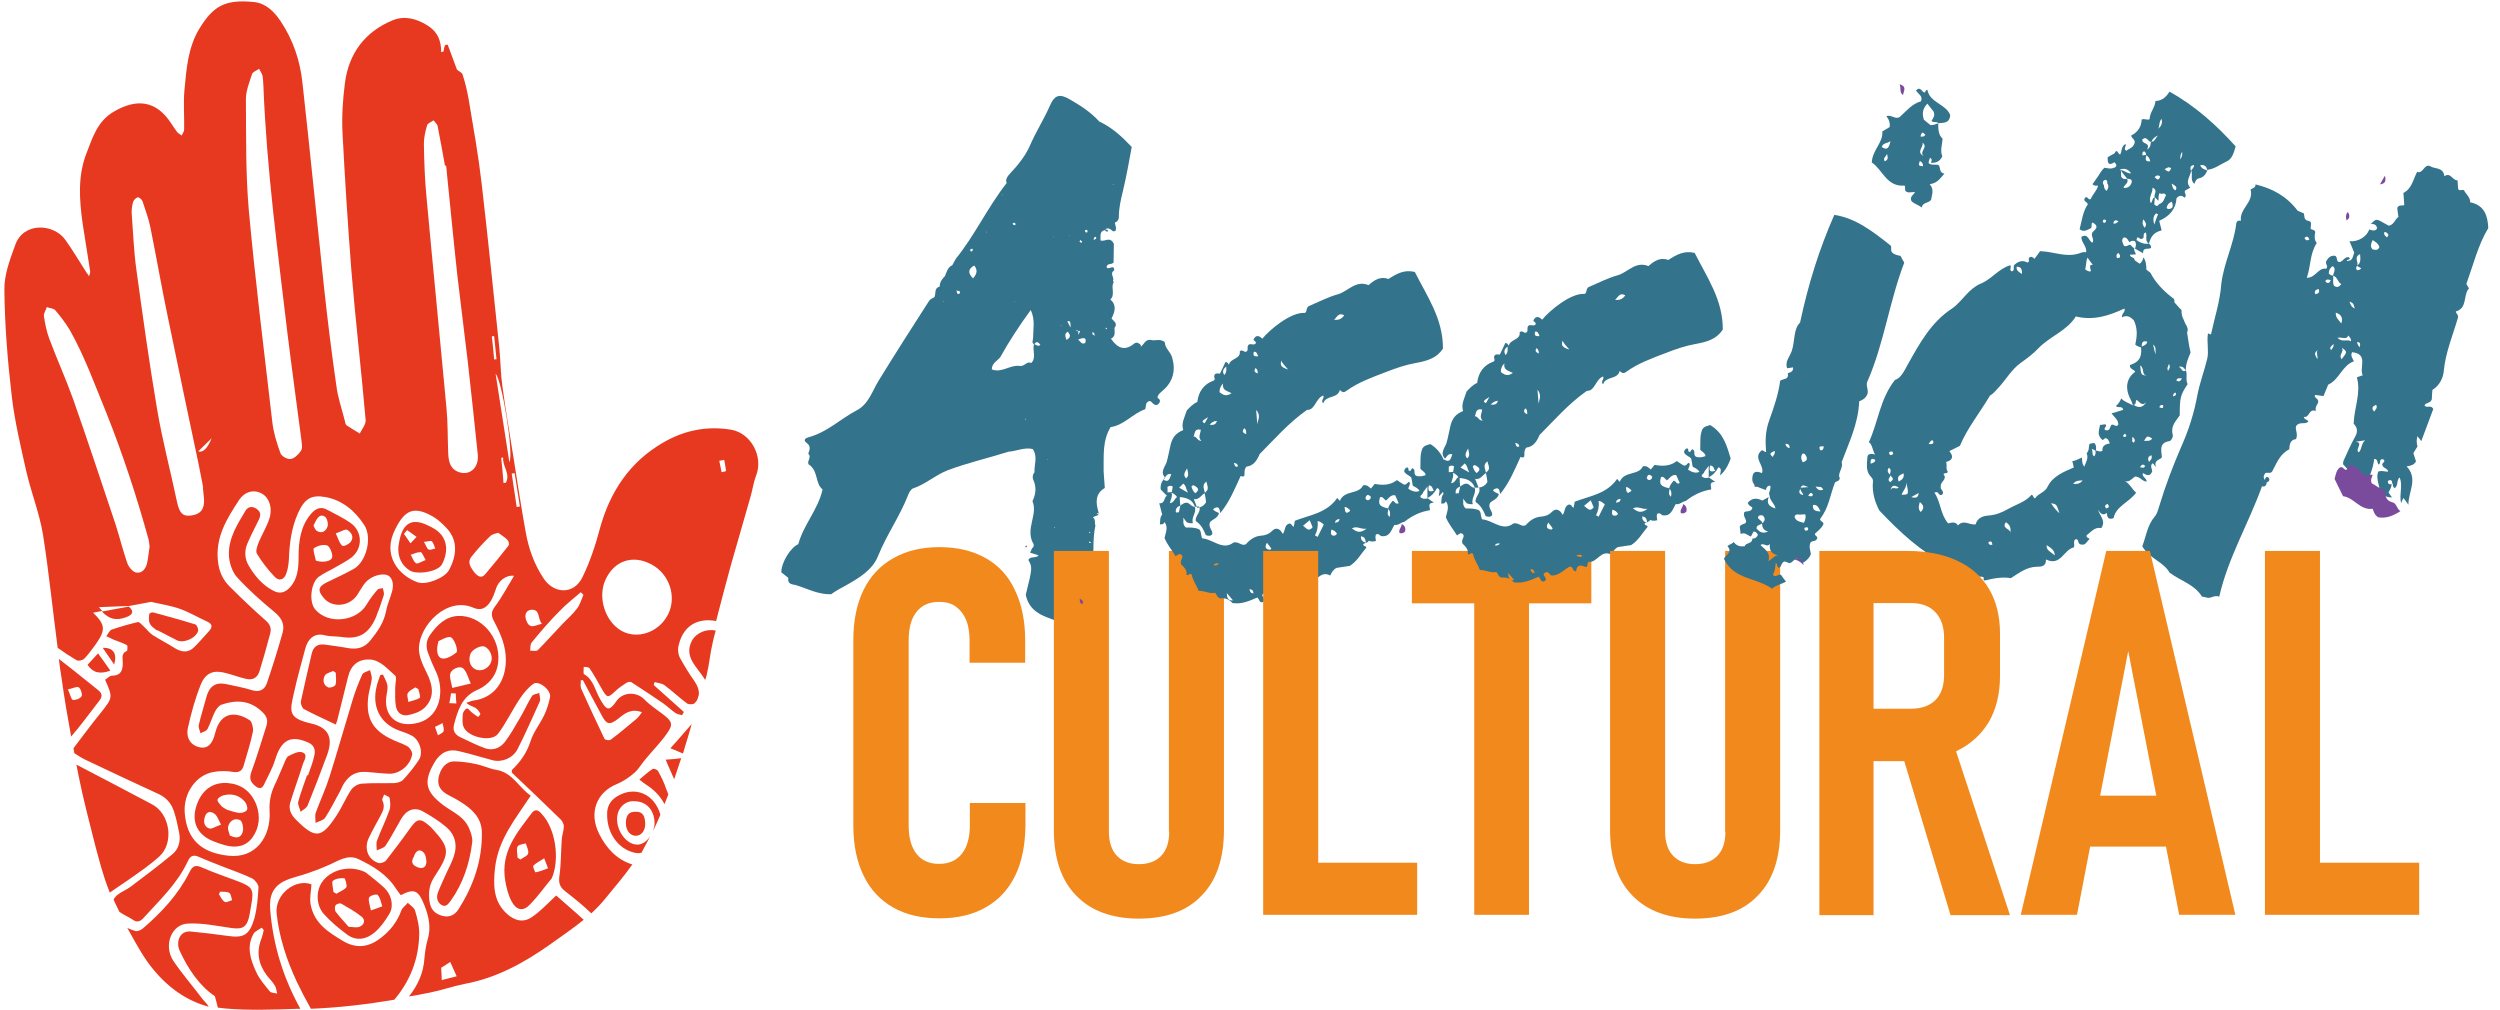 <?xml version="1.0" encoding="utf-8"?>
<!-- Generator: Adobe Illustrator 26.3.1, SVG Export Plug-In . SVG Version: 6.00 Build 0)  -->
<svg version="1.1" id="Layer_1" xmlns="http://www.w3.org/2000/svg" xmlns:xlink="http://www.w3.org/1999/xlink" x="0px" y="0px"
	 viewBox="0 0 854 345" style="enable-background:new 0 0 854 345;" xml:space="preserve">
<style type="text/css">
	.st0{fill:none;}
	.st1{fill:#F2891C;}
	.st2{fill:#33738C;}
	.st3{fill:#7A4B9D;}
	.st4{fill:#E73920;}
</style>
<rect x="168" y="-308" class="st0" width="686" height="686"/>
<g>
	<polygon class="st1" points="482.3,206.1 503.6,206.1 503.6,312.5 522.3,312.5 522.3,206.1 543.6,206.1 543.6,188.2 482.3,188.2 	
		"/>
	<path class="st2" d="M400.4,122.1c-0.6-2-2.5-3.2-2.5-5.2c-1.6-1.4-3.3-0.3-4.9-0.8l0,0c-1.8-0.2-2.2,1.6-3.3,2.3
		c0-0.2,0-0.5-0.1-0.7c-0.7-0.5-1.3-1-2.2-0.3c-3.2,2.6-5.6,1.6-7.9-1.7c1.7-0.8,1.2-2.3,1.2-3.7l0,0c1.3-1.5-0.3-2.3-1-3.2
		c1.2-2.4,1.8-4.6-0.4-6.5l0,0c1.7-1.6,0.2-3.9,1-5.7c0-0.1,0.1-0.2,0.1-0.2c0-0.2-0.1-0.3-0.2-0.5c0.6-1.1-1.3-2.5,0.4-3.5
		c0,0,0,0,0,0l0,0c0,0,0,0,0,0c0.1-2.5-2.1,0.2-2.6-1.2c0.2-1.4,1.8-0.7,2.3-1.5l0,0c0,0,0.2,0,0.2,0l-0.1-0.2
		c0-2.3,0.1-4.6,0.1-6.2c-1.4-2.8-3.1-0.5-4.6-1.2c0.2-1.4-0.5-3,1.5-3.5l0,0c0.3,0.3,0.5,0.7,1.1,0.4c0-0.7-0.6-0.5-1-0.6
		c1.1-0.9,1.9,0,2.7,0.6l0,0c0.3,0,0.5,0,0.8-0.1l0,0c0.5-1,0-1.9-0.2-2.8c0.9-0.4,1.4-1,1.4-2.1c0-3,0.7-5.9,1.4-8.8
		c1.2-5,2.1-10.1,3-15c-3.4-3.6-6.8-6.7-11.1-8.7c-2.8-3.1-6.2-5.3-9.8-7.4c-3.7-2.2-5.4-1.8-7.1,2.1c-2,4.6-4.8,8.9-6.8,13.6
		c-1.4,3.2-4,6.6-6.7,9.4c-1,1-1.8,2.4-1.2,3.3c-6.6,8.4-10.9,17.9-17.4,25.9c0,0,0,0,0,0c-0.4,0.7-0.8,1.5-1.2,2.2
		c-1.6,0.7-1.9,2.3-2.5,3.7c-1,1-1.8,2.1-1.8,3.6c-2,0.5-1.2,2.4-1.8,3.6c-0.7,0.4-1.5,0.7-1.9,1.4c-5.8,9-11.6,18.1-17.2,27.2
		c-2.2,3.6-3.4,8-7.5,10.1c-5.5,2.9-10,7.4-16.2,9.1c-1,0.3-2.5,0.9-0.6,2.2c1.3,1.1,0.7,2.3,0.3,3.5l0,0c1.3,1.1-0.5,2.4,0.1,3.6
		c3.4,2.1,2.2,6.6,4.8,8.6c-1.6,7-6.5,12-8.3,18.7c-2.5,1-5.8,6.1-5.8,9.6c0.8,0.6,1.6,1.3,2.4,1.9l0,0c-0.4,2.5,1.7,2.1,3,2.6
		c0,0,0,0,0,0c3.7,1.2,7.3,3.1,11.6,3c1.5-1.1,3.3-2.1,5.2-3.1c4.4-2.5,9-5.2,10.9-10.1c2.9-7.2,7.5-13.6,10.3-20.9
		c0.3-0.8,1-1.9,1.7-2.1c4.2-1.4,7.5-4.5,11.6-6.1c6.8-2.6,14-4.2,20.9-6.4c0,0,0,0,0,0c2.8-0.2,5.5-1.6,8.3-0.9
		c1.8,2.7,0.4,5.4,0.6,7.9l0,0c-0.7,0.9-0.8,1.9-0.3,2.9c1,2.4,0.7,4.7-0.4,7l0,0c1,2.4,0.3,4.7-0.2,7.1c-0.6,2.6-0.9,5.2,0.6,7.6
		l0,0c0,0,0,0,0,0.1c0,0.2,0,0.4,0,0.7c0,0,0,0,0,0c-0.2,0.2-0.4,0.5-0.6,0.7c-0.2,0.5-0.4,1-0.6,1.4l0,0c0.9,0.3,1.9,0.6,2.9,0.9
		c-1,1.2-2.8,0.1-3.5,1.6c1.4,2.5,1.4,2.6-0.9,11.9c1.5,7.1,8,7.6,13.1,9.9c1.3,1.7,3.1,0.2,4.5,0.7c1.1,0.3,1.3,2,3,1.8
		c0.6-2.2,1.2-4.5,1.8-6.8c-1.8-1.4-2.2-3.7-4.1-4.5c0.3-2.5,2.4-2.3,4.1-2.7c-0.2-0.7-0.3-1.2-0.5-1.8c0,0,0,0,0,0l0,0c0,0,0,0,0,0
		c-0.2,0-0.4,0-0.7,0c0.2-0.2,0.4-0.5,0.6-0.7c0,0.2,0,0.5,0,0.7c0,0,0,0,0,0c0-0.2,0-0.5-0.1-0.7c1.4-1.1-0.3-3.1,1.1-4.2
		c0,0,0,0,0,0l0,0c0,0,0,0,0,0c0.6-5.1-0.1-10.3,1-15.4c0.1,0,0.2,0.1,0.2,0.1c0,0-0.1-0.1-0.2-0.1l0,0c-0.4-0.9,0.2-2.1-0.9-2.8
		c0.7-0.3,1.3-0.6,2-0.8c0,0,0,0,0,0l0,0c0,0,0,0,0,0c0,0,0,0,0,0c0,0,0,0,0,0c0,0,0,0,0,0l0,0c0,0,0-0.1,0-0.1c0,0,0,0.1,0,0.1
		c-0.2-0.2-0.5-0.4-0.7-0.6c-0.1-0.1-0.1-0.2-0.2-0.2c0.1,0.1,0.1,0.1,0.2,0.2c0.2,0,0.4,0,0.6,0c0,0.2,0.1,0.4,0.1,0.5
		c0-0.2,0-0.5,0-0.7c-1-3.3-1.3-6.4,2.1-8.4c-0.1-2-0.3-3.8-0.4-5.7l0,0c0.1-5.2-0.5-10.4,2.4-15.1c4.7-0.7,7.6-4.7,11.8-6.1
		c0.4-1-0.1-2.3,1.4-2.8c1-0.1,1.4,1.9,2.9,1.2c0.7-0.7,1.3-1.5-0.1-2.3c0.1-1.2,1-1.7,1.7-2.4C400.7,130.5,401.7,126.6,400.4,122.1
		z M380.4,96.2c0,0.2,0,0.4,0,0.6C380.3,96.6,380.3,96.4,380.4,96.2z M380.3,62.9l0.1,0.2l-0.3,0L380.3,62.9z M322.1,103.1l0.1-0.2
		l0.2,0.2L322.1,103.1z M346.9,76.8c-0.6,0.3-0.8,0-1-0.5C346.6,75.9,346.9,76.1,346.9,76.8z M346.6,102.9l-0.2,0.1l0-0.2
		L346.6,102.9z M342.5,66.4l0,0.3l-0.2-0.1L342.5,66.4z M332.3,85c0,0.9-0.3,1-0.8,0.8C331.3,85.1,331.6,85,332.3,85z M327.8,100.3
		c-1.1,0.5-0.8-0.6-1.1-1.1l0,0C327.2,99.5,328.3,99.1,327.8,100.3z M332.4,95.1c-1.9-1.9-1.7-3.2,0.4-4.4
		C334,92.2,333.8,93.5,332.4,95.1z M336.8,79.4l0.1-0.3l0.2,0.2L336.8,79.4z M350.4,143.4c0,0-0.1,0-0.1,0.1
		C350.1,142.6,350.6,143.1,350.4,143.4z M352.3,124C352.3,124,352.3,124,352.3,124c-1.4-0.7-2.2,0.9-3.4,1c-0.2,0-0.5,0-0.7,0
		c-3.2-0.4-6,2.5-9.4,1.2c0-2.2,1.9-2.9,2.9-4.2l0,0c3-5.4,6.4-10.6,10.4-16.1c1.6,3.4,0.8,6.5,0.8,9.6c0,0.8-0.6,1.5,0.3,2.1
		C352.6,119.7,354.1,122.1,352.3,124z M353.3,117.6c0.8-1.2,1.4-0.7,2.1,0.2C354.5,118.6,353.9,117.6,353.3,117.6z M357.7,157
		l0.1-0.2l0.1,0.3L357.7,157z M359.7,81l0.1-0.2l0.1,0.2L359.7,81z M360.3,180.4c-0.1-0.1-0.1-0.2-0.1-0.3c0.1,0,0.1-0.1,0.2-0.1
		C360.4,180.2,360.4,180.3,360.3,180.4z M362.3,111.3l0.2-0.2l0.1,0.2L362.3,111.3z M365.5,80.4l0,0.2l-0.2,0L365.5,80.4z
		 M364.3,116.1c-0.3-1-0.9-2.1,0.5-2.8c0.3,0.5,0.5,0.9,0.7,1.2C365.5,115.5,364.8,115.8,364.3,116.1z M365.7,111.9
		c-0.6-1.2-0.9-1.7-1.1-2.1c0,0,0,0,0,0C365.3,109.5,365.8,109.6,365.7,111.9z M369.1,82c0.2,0.2,0.4,0.4,0.6,0.6
		c-0.1,0.1-0.3,0.2-0.4,0.4c-0.2-0.2-0.4-0.4-0.6-0.6C368.8,82.3,369,82.2,369.1,82z M369.1,112.7c0,0,0,0.1-0.1,0.2
		C369.1,112.9,369.1,112.8,369.1,112.7z M367.6,113.1c0.1-0.1,0.2-0.3,0.3-0.4c0.1,0.1,0.2,0.3,0.4,0.4
		C368.1,113.1,367.8,113.1,367.6,113.1z M369,113c-0.2,0.5-0.4,0.9-0.6,1.4c0-0.4-0.1-0.9-0.1-1.3C368.5,113.1,368.8,113.1,369,113z
		 M370.7,117.2c-1.3,0.5-1.5-0.4-2.4-1.2C370.7,115,371.2,115.6,370.7,117.2z M370.6,78.7c0.7-0.4,0.9-0.2,0.9,0.6
		C370.9,79.6,370.7,79.3,370.6,78.7z M372.3,182.2c-0.1-0.2-0.2-0.3-0.3-0.5C372.5,181.6,372.5,181.9,372.3,182.2z M372.1,185.5
		c0-0.2,0-0.4,0-0.6c0.2,0.2,0.5,0.4,0.7,0.6C372.5,185.5,372.3,185.5,372.1,185.5z M373.2,113.5c0.8,0.1,0.6,0.8,0.8,1.2
		C373.6,114.4,372.9,114.3,373.2,113.5z M373.6,82c0-0.9,0.3-1.1,0.8-1.1C374.7,81.9,374,81.6,373.6,82z M377.7,111.9
		c0.2,0.1,0.4,0.2,0.5,0.3C377.7,112.7,377.7,112.4,377.7,111.9z"/>
	<path class="st1" d="M399.4,284.1c0,3.6-0.9,6.3-2.7,8.2c-1.8,1.9-4.3,2.9-7.7,2.9c-3.2,0-5.7-1-7.5-2.9c-1.8-1.9-2.7-4.7-2.7-8.2
		v-95.9h-18.8v95.3c0,9.7,2.5,17.2,7.6,22.4c5,5.2,12.2,7.9,21.4,7.9c9.3,0,16.5-2.6,21.5-7.9c5.1-5.2,7.6-12.7,7.6-22.4v-95.3
		h-18.8V284.1z"/>
	<path class="st3" d="M350.1,186.9C350.1,186.9,350,186.9,350.1,186.9L350.1,186.9C350,186.9,350,186.9,350.1,186.9
		C350,186.9,350,186.9,350.1,186.9L350.1,186.9c0,0.2,0,0.5,0,0.7l0,0C350.1,187.4,350.1,187.2,350.1,186.9
		C350.1,187,350.1,186.9,350.1,186.9z"/>
	<path class="st3" d="M350.7,186.2c-0.2,0.2-0.4,0.5-0.6,0.7c0.2,0,0.4,0,0.7,0C350.7,186.7,350.7,186.5,350.7,186.2z"/>
	<path class="st2" d="M387.1,117.8C387.1,117.8,387.1,117.8,387.1,117.8C387.1,117.8,387.1,117.9,387.1,117.8L387.1,117.8z"/>
	<path class="st3" d="M369.8,206.3c0.5-1.1-0.3-1.4-1-1.8C369,205.2,368.6,206.2,369.8,206.3z"/>
	<path class="st3" d="M368.8,204.6C368.8,204.5,368.8,204.5,368.8,204.6L368.8,204.6L368.8,204.6c-0.1-0.2-0.2-0.3-0.2-0.3
		C368.6,204.3,368.7,204.4,368.8,204.6L368.8,204.6C368.8,204.5,368.8,204.5,368.8,204.6z"/>
	<path class="st3" d="M478.8,179c0.1,1.1-1.2,1.9-0.7,3.1c0.8,0.2,1.4,0,1.9-0.6C480.2,180.4,479.9,179.5,478.8,179z"/>
	<path class="st2" d="M584.2,145.2c-1.1,0.3-2.1,0.5-2.7,1.5c-0.9,2.1-0.6,4.4-0.7,6.9c0.5,0.7,1.7,1.1,1.8,2.2
		c-1.1,0.4-2.2,0.6-3.3,0.2c-1-0.7,0-2-1.1-2.5c-0.7-0.1-0.4,1.2-1.3,0.8c-0.4-0.2,0.1-1.3-0.8-1.1c-0.5,0.3-0.9,0.8-0.8,1.4
		c0.5,1,1.6,1.2,2.4,2c0.2,0.8,0.3,1.7,0.5,2.8c0.8,0.5,1.8,0.8,2.3,1.8c-1.4,0.6-2.6,0-3.8-0.7c0-0.9,0.9-1.5,0.3-2.4
		c-0.7,0-0.8,1.2-1.9,0.9c-0.6-0.4-1.5-0.9-2.3-1.5c-2.3,1.8-4.9,1.8-7.6,1.3c-0.4,0.5-0.8,1-1.3,1.6c-0.7-0.6-1.3-1.4-2.7-1.1
		c-1.4,3.2-6.4,1.5-7.9,5.3c-0.3-0.3-0.6-0.7-0.9-1c0,0-0.2,0.1,0,0c-3.6,5.2-9.4,5.8-14.5,7.8c-0.1,0.7-0.2,1.4-0.4,2.1
		c-0.6-0.4-0.8-1.4-1.7-1.1c-1.5,0.6-1.1,2.4-2,3.5c-0.9-1.8-2.3-2.4-3.6-1.1c-1.2,1.2-2.4,1.6-4,1.7c-2,0.2-3.6,1.3-4.9,2.8
		c-0.2,0.2-0.6,0.3-0.8,0.3c-1.2,0-2-1.1-3.5-0.8c-3.7,2.9-7-1.1-10.7-1.4c-0.6-1-0.2-2.3-1.1-3.1c-1.6-0.7-3.2-0.6-4.5-0.6
		c-1.3-1.1-0.7-2.3-0.9-3.4c0.4,0.6,0.8,1.1,1.2,1.6c0.7,0.3,1.4,0.4,2.1,0.3c-0.7-2,1.4-3.6,0.6-5.6c0,0,0,0,0,0c0,0,0,0,0,0
		c0,0,0,0,0,0c0,0,0,0,0,0c-1.1,0-1.6-1-2.3-1.3c-1.2-0.3-1.8,0.4-2.6,0.9c-0.2,0.8-0.3,1.5-0.5,2.3c-0.3,0-0.7,0-1,0.1
		c-0.3-1.4,0.5-2,1.5-2.4c0,0,0,0,0,0c0,0,0,0,0,0c0,0,0,0,0,0c0,0,0,0,0,0c-0.1-1-0.2-2-0.2-2.9c2.3,0.2,4.3,0.8,5.2,3.3
		c0.5,0,0.9,0,1.4-0.1c0.9,1.9-1.5,3.2-1.1,5c1.8,1.2,2.7,3,3.4,4.8c0.9,0.3,1.6,0.4,2.2-0.3c0.3-1.4-1.6-2.4-0.7-4.2
		c0.8-0.9,2.6-1.3,3-3c-0.6-0.5-1.6-0.5-2-1.4c1.8-1.3,2.3-0.3,2.4,1.4c3.1-3.7,4.9-8.1,7-12.7c0.2-0.1,0.8,0.6,1.3-0.2
		c0.1-0.9-0.2-2,0.7-3c2.5-0.3,3.6-2.2,4.5-4.3c5.1-5.1,9.8-10.6,16.2-15.1c2.7,0.2,2.9-3.9,5.5-4.9c0.6,0.9-1,1.6,0,2.7
		c0.9-2.9,4.9-1.5,5.7-4.6c0.8,0.9,1.5,0.9,2.1,0.4c4.1-3,8.9-4.7,13.6-6.5c3.3-1.3,6.8-2.5,10.2-3.1c4-0.7,7.2-1.7,9.3-4.9
		c0.1-10.2-5.5-18-9.6-26.2c-3.6-0.9-6.2,0.6-9,2.4c-2.7-1-4.8,0.3-6.8,2.1c-4.4-1.8-7,2.1-10.4,3.1c-3.6,1-7,2.8-10.1,4.1
		c-1,0.8-0.4,1.9-1.3,2.3c-4.7-0.4-12.1,5.8-14.5,8.8c-1-1-2.2-1.5-3,0.3c0.1,0.5,1.1,0.6,0.7,1.4c-0.8,0.7-1.9-0.3-2.5,0.5
		c-0.5,0.8,0.1,1.6-0.5,2.1c-0.8,0.7-1.4-0.9-2.4,0c0.4,2.7-3.2,2.3-3.7,4.6c-0.3-0.4-0.5-1-1.2-0.9c-0.5,1-1,2.1-1.8,3.8
		c-0.1,0.4-1.7-0.5-2,0.8c-0.3,0.4,0.6,1.2-0.2,1.7c-3.4,1.2-5.2,3.8-5.6,7.3c-1.6,0.7-2.6,1.9-3.6,2.9c-0.7,2.3-2,4.4-1.2,6.7
		c-2.4,1-3.6,2.3-4.3,4.9c-0.5,2-0.8,4.1-1.4,6.1c-0.5,1.5-2.4,3.5-0.4,5.3c-0.2,0.1-0.3,0.3-0.5,0.4c-0.9-2.1-2.3-4-4.6-5.4
		c-1.1,0.3-2.1,0.5-2.7,1.5c-0.9,2.1-0.6,4.4-0.7,6.9c0.5,0.7,1.7,1.1,1.8,2.2c-1.1,0.4-2.2,0.6-3.3,0.2c-1-0.7,0-2-1.1-2.5
		c-0.7-0.1-0.4,1.2-1.3,0.8c-0.4-0.2,0.1-1.3-0.8-1.1c-0.5,0.3-0.9,0.8-0.8,1.4c0.5,1,1.6,1.2,2.4,2c0.2,0.8,0.3,1.7,0.5,2.8
		c0.8,0.5,1.8,0.8,2.3,1.8c-1.4,0.6-2.6,0-3.8-0.7c0-0.9,0.9-1.5,0.3-2.4c-0.7,0-0.8,1.2-1.9,0.9c-0.6-0.4-1.5-0.9-2.3-1.5
		c-2.3,1.8-4.9,1.8-7.6,1.3c-0.4,0.5-0.8,1-1.3,1.6c-0.7-0.6-1.3-1.4-2.7-1.1c-1.4,3.2-6.4,1.5-7.9,5.3c-0.3-0.3-0.6-0.7-0.9-1
		c0,0-0.2,0.1,0,0c-3.6,5.2-9.4,5.8-14.5,7.8c-0.1,0.7-0.2,1.4-0.4,2.1c-0.6-0.4-0.8-1.4-1.7-1.1c-1.5,0.6-1.1,2.4-2,3.5
		c-0.9-1.8-2.3-2.4-3.6-1.1c-1.2,1.2-2.4,1.6-4,1.7c-2,0.2-3.6,1.3-4.9,2.8c-0.2,0.2-0.6,0.3-0.8,0.3c-1.2,0-2-1.1-3.5-0.8
		c-3.7,2.9-7-1.1-10.7-1.4c-0.6-1-0.2-2.3-1.1-3.1c-1.6-0.7-3.2-0.6-4.5-0.6c-1.3-1.1-0.7-2.3-0.9-3.4c0.4,0.6,0.8,1.1,1.2,1.6
		c0.7,0.3,1.4,0.4,2.1,0.3c-0.7-2,1.4-3.6,0.6-5.6c0,0,0,0,0,0c0,0,0,0,0,0c0,0,0,0,0,0c0,0,0,0,0,0c-1.1,0-1.6-1-2.3-1.3
		c-1.2-0.3-1.8,0.4-2.6,0.9c-0.2,0.8-0.3,1.5-0.5,2.3c-0.3,0-0.7,0-1,0.1c-0.3-1.4,0.5-2,1.5-2.4c0,0,0,0,0,0c0,0,0,0,0,0
		c0,0,0,0,0,0c0,0,0,0,0,0c-0.1-1-0.2-2-0.2-2.9c2.3,0.2,4.3,0.8,5.2,3.3c0.5,0,0.9,0,1.4-0.1c0.9,1.9-1.5,3.2-1.1,5
		c1.8,1.2,2.7,3,3.4,4.8c0.9,0.3,1.6,0.4,2.2-0.3c0.3-1.4-1.6-2.4-0.7-4.2c0.8-0.9,2.6-1.3,3-3c-0.6-0.5-1.6-0.5-2-1.4
		c1.8-1.3,2.3-0.3,2.4,1.4c3.1-3.7,4.9-8.1,7-12.7c0.2-0.1,0.8,0.6,1.3-0.2c0.1-0.9-0.2-2,0.7-3c2.5-0.3,3.6-2.2,4.5-4.3
		c5.1-5.1,9.8-10.6,16.2-15.1c2.7,0.2,2.9-3.9,5.5-4.9c0.6,0.9-1,1.6,0,2.7c0.9-2.9,4.9-1.5,5.7-4.6c0.8,0.9,1.5,0.9,2.1,0.4
		c4.1-3,8.9-4.7,13.6-6.5c3.3-1.3,6.8-2.5,10.2-3.1c4-0.7,7.2-1.7,9.3-4.9c0.1-10.2-5.5-18-9.6-26.2c-3.6-0.9-6.2,0.6-9,2.4
		c-2.7-1-4.8,0.3-6.8,2.1c-4.4-1.8-7,2.1-10.4,3.1c-3.6,1-7,2.8-10.1,4.1c-1,0.8-0.4,1.9-1.3,2.3c-4.7-0.4-12.1,5.8-14.5,8.8
		c-1-1-2.2-1.5-3,0.3c0.1,0.5,1.1,0.6,0.7,1.4c-0.8,0.7-1.9-0.3-2.5,0.5c-0.5,0.8,0.1,1.6-0.5,2.1c-0.8,0.7-1.4-0.9-2.4,0
		c0.4,2.7-3.2,2.3-3.7,4.6c-0.3-0.4-0.5-1-1.2-0.9c-0.5,1-1,2.1-1.8,3.8c-0.1,0.4-1.7-0.5-2,0.8c-0.3,0.4,0.6,1.2-0.2,1.7
		c-3.4,1.2-5.2,3.8-5.6,7.3c-1.6,0.7-2.6,1.9-3.6,2.9c-0.7,2.3-2,4.4-1.2,6.7c-2.4,1-3.6,2.3-4.3,4.9c-0.5,2-0.8,4.1-1.4,6.1
		c-0.5,1.5-2.4,3.5-0.4,5.3c-1.2,1-1.8,2.3-1.6,4c0.6,0.7,1.4,1.4,2.1,2.1c-1.1,0.7-0.6,2.8-2.6,2.6c0.4,1.5,0.7,2.7,1,3.9
		c-0.9,1-0.6,2.2-0.8,3.3c0.9,0.1,1.4-0.1,1.6-0.8c1.4,1.9,0.3,3.8,0,5.5c1,2.4,2.6,4.2,3.8,6.2c0.8-0.5,1.4-1.3,2.2-0.2
		c0.4,1-0.9,1.7-0.3,3c0.8,0.8,2.1,1.9,1.8,3.6c0.8,0.4,1-0.9,1.8-0.1c0.3,2,1.7,3.6,2.3,5.5c2.1,0,3.8,1.1,5.6,0.7
		c0.8,0.5,0.5,1.7,2,1.9c1.4-0.2,2.9,0.3,4,1.6c3.2,0.5,5.9-0.8,8.5-1.9c0.7,0.5,0.7,2.3,2.2,1.4c0.9-1-1-1.8-0.4-2.5
		c1.7-1.4,1.8,0.7,2.7,0.7c2.7,0,4.3-2.3,6.3-3.1c1.2,0.3,0.7,1.8,2,1.6c0.3-2.7,2-1.9,3.4-1.4c0.9-0.4,0.1-1.2,0.9-1.8
		c2.8,0.5,4.2-4.4,7.8-2.4c0.4-0.9,0.9-1.9,2.1-2.6c1.4-0.2,3-0.5,4.6-0.7c2.5-1.6,3.8-4.1,5.6-6.2c0.1-0.7-1.1-0.4-1-1.2
		c0.5-0.5,1.5-0.4,1.9-1.2c0.8,0.4,1.6,0.3,2.4,0.1c-0.1-0.7-0.3-1.5,0-2.2c0.7-0.4,1.2,0,1.7,0.5c3,0.5,3.5-1.9,4.6-3.8
		c1.4,0.3,2.3-1,3.6-1.1l-0.1,0c0,0,0,0,0.1,0c0,0,0,0,0-0.1c2.5-1.9,5.2-3.3,8.5-3.8c0.3-0.9-1.1-2.5,1.4-2.6
		c-1-0.7-1.6-1.1-2.1-1.5c-0.9,0.3-1.7,0.3-2.5-0.4c-0.1-0.8,0.9-0.9,0.9-1.6c0.5-0.7,1-1.3,1.5-2c0,1.3,0,2.6,0,3.9
		c1.5-0.7,2.5-1.9,3.3-3.4c1.4,0.5,0.6,1.6,0.6,2.8c0.6-0.5,1-1,1.4-1.5c0.1,0.2,0.1,0.5,0.2,0.7c-0.9,1-0.6,2.2-0.8,3.3
		c0.9,0.1,1.4-0.1,1.6-0.8c1.4,1.9,0.3,3.8,0,5.5c1,2.4,2.6,4.2,3.8,6.2c0.8-0.5,1.4-1.3,2.2-0.2c0.4,1-0.9,1.7-0.3,3
		c0.8,0.8,2.1,1.9,1.8,3.6c0.8,0.4,1-0.9,1.8-0.1c0.3,2,1.7,3.6,2.3,5.5c2.1,0,3.8,1.1,5.6,0.7c0.8,0.5,0.5,1.7,2,1.9
		c1.4-0.2,2.9,0.3,4,1.6c3.2,0.5,5.9-0.8,8.5-1.9c0.7,0.5,0.7,2.3,2.2,1.4c0.9-1-1-1.8-0.4-2.5c1.7-1.4,1.8,0.7,2.7,0.7
		c2.7,0,4.3-2.3,6.3-3.1c1.2,0.3,0.7,1.8,2,1.6c0.3-2.7,2-1.9,3.4-1.4c0.9-0.4,0.1-1.2,0.9-1.8c2.8,0.5,4.2-4.4,7.8-2.4
		c0.4-0.9,0.9-1.9,2.1-2.6c1.4-0.2,3-0.5,4.6-0.7c2.5-1.6,3.8-4.1,5.6-6.2c0.1-0.7-1.1-0.4-1-1.2c0.5-0.5,1.5-0.4,1.9-1.2
		c0.8,0.4,1.6,0.3,2.4,0.1c-0.1-0.7-0.3-1.5,0-2.2c0.7-0.4,1.2,0,1.7,0.5c3,0.5,3.5-1.9,4.6-3.8c1.4,0.3,2.3-1,3.6-1.1l-0.1,0
		c0,0,0,0,0.1,0c0,0,0,0,0-0.1c2.5-1.9,5.2-3.3,8.5-3.8c0.3-0.9-1.1-2.5,1.4-2.6c-1-0.7-1.6-1.1-2.1-1.5c-0.9,0.3-1.7,0.3-2.5-0.4
		c-0.1-0.8,0.9-0.9,0.9-1.6c0.5-0.7,1-1.3,1.5-2c0,1.3,0,2.6,0,3.9c1.5-0.7,2.5-1.9,3.3-3.4c1.4,0.5,0.6,1.6,0.6,2.8
		c2.1-1.9,3-4.1,3.6-5.8C589.9,152.5,588.9,148,584.2,145.2z M555.2,100.9c-1,1.4-2.1,1.7-3.5,1.5
		C552.7,101.7,553.2,99.7,555.2,100.9z M533.8,116.4c0.4,1,1.2,1.7,2.3,3C534,118.8,533.1,118.1,533.8,116.4z M524.9,118.9
		c0.7,0.6,0.8,1.1,0.7,1.9C524.9,120.3,524.1,120.1,524.9,118.9z M525.6,138.1c-0.1-1.4-0.2-2.9-0.4-5
		C526.9,135.2,525.6,136.7,525.6,138.1z M524.4,113.3c0.9-0.2,1.1,0.5,1.5,1.5C524.3,115,524.1,114.4,524.4,113.3z M521,139.5
		c0.7,0.3,0.7,1,0.7,2C520.3,140.9,520.5,140.3,521,139.5z M519,152.5c-0.9,0.4-1.1-0.1-1.4-1.2C518.4,151.4,518.9,151.7,519,152.5z
		 M515,118.4c0,1,0.2,2-0.7,2.9C513.5,120,514,119.1,515,118.4z M513.9,124.1c-0.4,2.4,1.4,2.5,2.9,3.3c-1.8,1.3-2.9,0.6-4.1-0.3
		C512.7,125.9,512.9,125.2,513.9,124.1z M511.7,136.9c-0.4,1.4-1.3,1.4-2.5,1.3C510,137.4,510.7,137,511.7,136.9z M507.6,161.5
		c-0.2-1.3-1.2-2.7,0.5-3.9C508.9,160.2,508.9,160.3,507.6,161.5z M508.8,135.6c-0.4,0.7-0.8,1.4-1.2,2.1
		C506.5,137.2,506.6,136.9,508.8,135.6z M507.6,161.6c0.2,1,0.4,2,0.5,3c-0.6,1.2-1.7,1.8-3,2c-0.4-0.9-0.7-1.9-1.2-3
		C505.8,163.9,506.4,162.3,507.6,161.6z M506.3,139.9c-0.1,1.3-1.1,2.6,0.2,3.8c-1.5,0-1.5-1.5-2.7-1.5
		C504.3,141.2,504,139.4,506.3,139.9z M504.1,159c1,0.6,2.1,1.3,0.3,2.6c-0.8-0.7-1.1-1.6-1.3-2.3
		C503.4,158.9,503.8,158.8,504.1,159z M501.5,153.2c0.3,1.5,0.8,2.4-0.3,3.4C500.1,155.4,500.8,154.6,501.5,153.2z M500.3,158.3
		c1,0.7,0.9,1.8,1.6,3.1c-1.3-0.7-2.1-1.2-3-1.7C499.5,159.2,499.9,158.8,500.3,158.3z M459.2,107.7c-1,1.4-2.1,1.7-3.5,1.5
		C456.7,108.5,457.1,106.6,459.2,107.7z M437.7,123.2c0.4,1,1.2,1.7,2.3,3C438,125.6,437.1,125,437.7,123.2z M428.9,125.7
		c0.7,0.6,0.8,1.1,0.7,1.9C428.8,127.2,428.1,126.9,428.9,125.7z M429.5,145c-0.1-1.4-0.2-2.9-0.4-5
		C430.9,142,429.6,143.5,429.5,145z M428.3,120.2c0.9-0.2,1.1,0.5,1.5,1.5C428.2,121.9,428,121.3,428.3,120.2z M425,146.3
		c0.7,0.3,0.7,1,0.7,2C424.2,147.8,424.4,147.1,425,146.3z M422.9,159.3c-0.9,0.4-1.1-0.1-1.4-1.2
		C422.4,158.3,422.8,158.5,422.9,159.3z M418.9,125.2c0,1,0.2,2-0.7,2.9C417.4,126.8,417.9,126,418.9,125.2z M417.8,131
		c-0.4,2.4,1.4,2.5,2.9,3.3c-1.8,1.3-2.9,0.6-4.1-0.3C416.6,132.8,416.8,132.1,417.8,131z M415.7,143.8c-0.4,1.4-1.3,1.4-2.5,1.3
		C413.9,144.3,414.6,143.8,415.7,143.8z M411.6,168.4c-0.2-1.3-1.2-2.7,0.5-3.9C412.8,167.1,412.8,167.1,411.6,168.4z M412.7,142.5
		c-0.4,0.7-0.8,1.4-1.2,2.1C410.4,144.1,410.5,143.7,412.7,142.5z M411.5,168.5c0.2,1,0.4,2,0.5,3c-0.6,1.2-1.7,1.8-3,2
		c-0.4-0.9-0.7-1.9-1.2-3C409.7,170.8,410.3,169.1,411.5,168.5z M410.2,146.8c-0.1,1.3-1.1,2.6,0.2,3.8c-1.5,0-1.5-1.5-2.7-1.5
		C408.3,148,407.9,146.3,410.2,146.8z M408,165.9c1,0.6,2.1,1.3,0.3,2.6c-0.8-0.7-1.1-1.6-1.3-2.3
		C407.4,165.7,407.7,165.7,408,165.9z M405.5,160c0.3,1.5,0.8,2.4-0.3,3.4C404,162.3,404.7,161.4,405.5,160z M404.2,165.2
		c1,0.7,0.9,1.8,1.6,3.1c-1.3-0.7-2.1-1.2-3-1.7C403.4,166,403.8,165.6,404.2,165.2z M397.3,163.8c0.9-0.7,1.2-2.3,2.8-1.8
		C399.3,164.4,398.9,164.7,397.3,163.8z M398.8,166.3c0.7-0.4,1.2-0.5,1.8-0.1c-0.1,0.6-0.2,1.2-0.3,1.9c-0.5,0-1,0.1-1.5,0.1
		C398.9,167.5,398.8,166.9,398.8,166.3z M399.6,171.9c0.3-1.3,1-2.4,0.6-3.6c0.8,0.3,1.4,0.8,1.9,1.5
		C401.2,170.2,401.2,171.7,399.6,171.9z M414.5,193.1c0.4-0.6,0.9-0.8,1.8-0.6C415.7,193.3,415.1,193.2,414.5,193.1z M419.1,202.6
		c0.9,1.1,1.5,1.8,2.1,2.5C419.6,205.2,419.1,204.4,419.1,202.6z M426.8,201.3c1,0,1.3,0.5,1.4,1.4
		C427.4,202.7,427,202.3,426.8,201.3z M433.9,187.8c-1.4-0.1-2.1-0.7-1.1-2.4c0.6,0.8,1.1,1.4,1.5,2
		C434.2,187.5,434,187.8,433.9,187.8z M442.3,196.7c1-0.4,1.5-0.5,2.1,0.1C443.8,197.4,443.2,196.9,442.3,196.7z M445.1,179.6
		c0.7-0.6,1.5-1.2,2.3-1.9c0.4,0.9,0.7,1.7,1,2.4C446.9,181.9,446.2,180.3,445.1,179.6z M450.1,183.4c-0.3-0.2-0.6-0.3-0.9-0.5
		c0.8-1.5,1.1-3.2,0.9-4.9c0.9,0.1,1.4,0.6,2.1,1.2C451.5,180.6,450.8,182,450.1,183.4z M455.1,182.9c-0.7-0.5-0.4-1.2-0.3-2
		c1.1,0.3,1.5,0.8,1.9,1.4C456.3,183,455.8,183.1,455.1,182.9z M456,178.6c0.2-1,0.7-1.2,1.6-1.3C457.4,178.5,456.7,178.4,456,178.6
		z M460.1,175.2c-0.8-0.3-0.6-1.1-0.8-2c1.1,0,1.3,0.8,1.9,1C461.1,175,460.5,174.9,460.1,175.2z M464.9,183.2
		c1.5,0.2,1.5,1.2,1.7,2.2C465.6,185.1,464.8,184.6,464.9,183.2z M461.8,180.5c1.8-1,2.9,0.4,5,0.1
		C464.5,182.4,463.3,181.6,461.8,180.5z M467.3,170.9c-0.6-0.1-1-0.5-0.8-1c0.4-1.2,1.1-0.9,1.8-0.2
		C468.3,170.4,467.9,170.7,467.3,170.9z M474.7,176.6c-1.2-1-0.4-1.9-0.5-2.8C474.9,174.6,475,175.4,474.7,176.6z M475.7,171.1
		c-0.6,0.8-1.3,1.5-1.5,2.6c-3-0.7-3.5-1.4-2.8-3.8c0.5-0.3,0.9,0,1.2,0.3c0.2,0.2,0.5,0.5,0.8,0.8c1-0.7,1.6-2.1,3.2-1.8
		c0.4,0.9,0.8,1.8,1.2,2.7C476.6,172.5,476.5,171.1,475.7,171.1z M488.1,165.8c1.3,0.1,1.2,1.2,1.7,1.8
		C488,168.3,487.7,167.5,488.1,165.8z M493.3,157c0.9-0.7,1.2-2.3,2.8-1.8C495.4,157.6,494.9,157.8,493.3,157z M494.9,159.4
		c0.7-0.4,1.2-0.5,1.8-0.1c-0.1,0.6-0.2,1.2-0.3,1.9c-0.5,0-1,0.1-1.5,0.1C494.9,160.7,494.9,160,494.9,159.4z M495.7,165.1
		c0.3-1.3,1-2.4,0.6-3.6c0.8,0.3,1.4,0.8,1.9,1.5C497.3,163.4,497.3,164.8,495.7,165.1z M510.6,186.3c0.4-0.6,0.9-0.8,1.8-0.6
		C511.7,186.4,511.2,186.4,510.6,186.3z M515.2,195.7c0.9,1.1,1.5,1.8,2.1,2.5C515.7,198.3,515.2,197.5,515.2,195.7z M522.8,194.4
		c1,0,1.3,0.5,1.4,1.4C523.4,195.8,523,195.4,522.8,194.4z M530,180.9c-1.4-0.1-2.1-0.7-1.1-2.4c0.6,0.8,1.1,1.4,1.5,2
		C530.2,180.7,530.1,180.9,530,180.9z M538.4,189.8c1-0.4,1.5-0.5,2.1,0.1C539.9,190.6,539.3,190.1,538.4,189.8z M541.1,172.8
		c0.7-0.6,1.5-1.2,2.3-1.9c0.4,0.9,0.7,1.7,1,2.4C543,175.1,542.2,173.5,541.1,172.8z M546.1,176.5c-0.3-0.2-0.6-0.3-0.9-0.5
		c0.8-1.5,1.1-3.2,0.9-4.9c0.9,0.1,1.4,0.6,2.1,1.2C547.5,173.7,546.8,175.1,546.1,176.5z M551.1,176.1c-0.7-0.5-0.4-1.2-0.3-2
		c1.1,0.3,1.5,0.8,1.9,1.4C552.4,176.2,551.8,176.2,551.1,176.1z M552,171.7c0.2-1,0.7-1.2,1.6-1.3
		C553.5,171.6,552.8,171.6,552,171.7z M556.2,168.4c-0.8-0.3-0.6-1.1-0.8-2c1.1,0,1.3,0.8,1.9,1C557.1,168.2,556.5,168,556.2,168.4z
		 M561,176.4c1.5,0.2,1.5,1.2,1.7,2.2C561.6,178.3,560.9,177.7,561,176.4z M557.8,173.7c1.8-1,2.9,0.4,5,0.1
		C560.5,175.6,559.3,174.7,557.8,173.7z M563.4,164c-0.6-0.1-1-0.5-0.8-1c0.4-1.2,1.1-0.9,1.8-0.2
		C564.4,163.6,563.9,163.9,563.4,164z M570.8,169.7c-1.2-1-0.4-1.9-0.5-2.8C571,167.7,571.1,168.6,570.8,169.7z M571.7,164.2
		c-0.6,0.8-1.3,1.5-1.5,2.6c-3-0.7-3.5-1.4-2.8-3.8c0.5-0.3,0.9,0,1.2,0.3c0.2,0.2,0.5,0.5,0.8,0.8c1-0.7,1.6-2.1,3.2-1.8
		c0.4,0.9,0.8,1.8,1.2,2.7C572.7,165.7,572.5,164.2,571.7,164.2z M584.2,159c1.3,0.1,1.2,1.2,1.7,1.8
		C584.1,161.5,583.7,160.7,584.2,159z"/>
	<path class="st3" d="M574.9,172.2c0.1,1.1-1.2,1.9-0.7,3.1c0.8,0.2,1.4,0,1.9-0.6C576.3,173.5,575.9,172.6,574.9,172.2z"/>
	<path class="st2" d="M650.6,63.4c0.5,0.7-0.2,1.5,0.5,2c0.9,0.7,1.9,0,3.1,0.3c-0.7,0.9-1.8,1.5-1.3,2.9c0.8,1,2.3,1.3,3.6,2.3
		c0.2-1.9,2.2-1.3,3.2-2.7c0.1-1.5,1.2-3.3-0.5-5.3c2.6-0.3,3.6-2,5-3.6c-2-0.3-1.1-2.2-2.1-3c-0.8,0-1.6-0.1-2.4-0.1
		c-1.1-0.4-1.1-0.4-0.4-2.3c0.8,0.4,0.6,1.1,0.3,1.7c1.6,0.1,3-0.3,3.9-2.2c-0.8-1.8-0.1-3.8,0.1-6c-1.5-1.4-1.5-3.4-1.5-5.3
		c1.8-0.2,3.9,0.1,4.1-2.8c-1.5-3.8-7-4.2-7.8-8.6c-0.8,0-0.5,0.8-1,0.9c-0.9-0.1-1.3-2.3-2.9-0.7c0.7,1.2,2.5,1.9,1.7,3.7
		c-3.2,0.9-5.1,3.5-7.3,5.4c-1.6,0.9-2.9-1-4.5-0.3c0.9,1.1,1.3,2.4,1.1,3.7c-0.9,0.5-1.7,1-2.5,1.5c0.3,3.9-3.4,6.3-3.6,10.6
		C643.1,57.9,644.4,63.9,650.6,63.4z M658.4,35.4c0.8,1,1.5,2,2.1,2.7c0.6,1.4-0.1,2.2-0.7,3.2c0.6,0.7,1.8,0.1,2.4,0.8
		c-0.9,0.2-1.7,0.8-2.8,0.6c-0.7-0.6-1.5-1.2-2.2-1.8C656.5,38.8,656.8,37,658.4,35.4z M657.7,46c-0.4,0.8-1,0.7-1.7,0.6
		C656.6,45,656.6,45,657.7,46z M656.7,48.7c2.2,1.6-1.3,3.1,0.4,4.6C654.4,51.9,657.3,50.1,656.7,48.7z M655.8,55
		c1,0.5,1.1,1.1,1.1,1.8C655.3,56.6,655.3,56.6,655.8,55z M643.8,55.1c-0.6-1.2,0.3-1.4,0.8-2.5C645.1,54.2,644.8,54.7,643.8,55.1z
		 M645.8,48.2c-0.5,2.1-1,3.4-3,2C643.3,48.7,644.6,49.1,645.8,48.2z"/>
	<path class="st3" d="M611.6,191c1.7-0.1,3.1,0.6,4.5,2C615.7,190.3,615.7,190.3,611.6,191z"/>
	<path class="st3" d="M650.1,32.5c0-1.2,1.6-2.9-1.2-3.7C649.5,30.2,648.7,31.5,650.1,32.5z"/>
	<path class="st3" d="M601.9,165.3c-0.5-1-1.2-1.5-2.3-1.3c-0.5,0.7-0.3,1.3-0.2,2.3C600.4,166.2,601.4,166.4,601.9,165.3z"/>
	<path class="st2" d="M729.3,162.8c1.7-0.1,2.5,1.7,4,1.7c0-1.3-1.7-1.5-1.3-2.9c1.2,0.6,2.4,1.5,3.2-0.6c0-0.7-0.8-1.7,0-2.7
		c0.5,0,0.5,0.4,1.3,1.3c-0.9-2.6,1.4-2.4,2-3.4c-0.2-2.5-1-4.9,2.5-5.5c0.7-0.1,1.4-1.4,1.2-2.3c-0.8-2.8,1.1-4.6,2.4-6.5
		c0-6.1,0.2-6.9,2.7-10.7c-0.8-1.4,0-3.1-0.6-4.7c0,0,0,0,0,0c-0.1-2.3,0.9-4.3,1.6-6.1c-0.6-2.3-0.8-4.6-1.2-6.9
		c0.4-0.7,0.3-1.5-0.5-2.8c-0.1-0.2-0.2-0.4-0.3-0.6c-0.2-0.5-0.4-1.1-0.7-1.6c-0.3-0.8-0.4-1.6-0.4-2.6c-0.9-0.8-1.6-1.8-2.4-2.6
		c0-0.4,0-0.8-0.2-1.2c-3.5-2.6-6.4-5.7-8-8.9c-0.5-0.4-0.9-0.7-1.4-1.1c0-1.4-0.1-2.9-1-4.2c-0.2,1-0.7,1.8-1.3,2.2
		c-0.6-0.4-1.1-0.8-1.7-1.2c0-0.1,0-0.3-0.1-0.4c-0.2-0.7-1.5-0.5-1.5-1.5c0.7,0,1.3-0.1,2-0.1c-0.1-0.8-0.8-1.2-0.5-2
		c-0.5-0.4-0.9-0.8-1.4-1.3c-0.7,0-1.3,0.9-2.2,0.3c-0.3-0.9-1.1-1.9,0-2.8c1.3,0,1.4,1.1,2,1.7c0.5-0.7,1.1-0.6,1.8-0.4
		c0.5,0.8,0.4,1.7,0,2.5c0.9,0.5,1.8,1.1,2.8,1.6c-0.2-2.2,1.9-1.2,2.7-1.8c0.1-0.7-0.3-1.1-0.7-1.5l0,0c0,0,0,0,0,0c0,0,0,0,0,0
		c-1.6,0.3-3-0.3-4.3-1.2c0.1-0.3,0.2-0.6,0.3-0.9c0.7-0.1,1,1,1.9,0.3c0.7-0.3-0.3-1.6,1-2c0.6,1.2-0.5,3,1.1,3.8
		c0.6-2.5,1.8-3.9,4.3-4.5c-0.1-0.5-0.2-1.1-0.4-1.6c-0.1-0.5-0.3-1.1-0.4-1.7c3.5-1.5,5.7-4,5.9-7.7c1.1-1.2,1.9-0.9,2.8-0.2
		c0.9-0.8-0.3-1.5,0.1-2.4c0.5-0.3,1.2-0.7,1.8-1c-1.9-2.1,0.1-3.9,0.3-5.9c0.7,1.4-0.5,3.3,1.1,4.6c0.3-0.8,0.6-1.7,1.6-1.9
		c1.6-0.3,2.4-1.5,2.9-2.9c2.5-0.3,4.4-1.9,6.6-2.9c1.7-0.8,2.3-2.6,3-5.1c-6.4-7.1-13.6-13.7-22.6-18.7c-1.3,2.1-2.7,3.1-4.8,3.2
		c-0.1,2.2-1.9,3.8-2,6.2c-0.7,0.5-1.6-0.3-2.7,0.1c-0.1,2.4-1.2,4.3-3.6,5.5c0.1,1,1.7,1.4,1.1,2.8c-0.6,1.5-1.9,1.7-2.8,2.4
		c-1.1-0.8,0.2-1.5-0.2-2.3c-1.5,0.7-1.2,2.3-1.8,3.5c-0.7,0.4-1-2.4-2-0.3c-0.7,0.4-1.5,0.8-2.3,1.3c-0.1,1.9,0.2,3.1,2.3,1.7
		c1.4,1.4,0.2,1.9-0.8,2.1c-0.8,0.2-1.7-0.1-2.6-0.2c-1.3,1.1-1.9,2.7-2.9,3.9c-0.4,0.6-0.8,1.2-1.2,1.7c0.6,0.7,1.3,0.5,1.9,0.5
		c-0.4,1.8-1.9,3-2.5,4.6c-0.8,0.5-1.2-1.2-1.9-0.5c-1,1.3,0.8,1.4,0.9,2.3c-1.7,2.4-2,5.5-2.8,8.5c1.5,1.2,2.7,0.1,3.8-0.3
		c0.7-0.7-0.1-1.5,0.6-2c2.8,1.5,0.5,2.6-0.1,3.5c-0.5,1.3,0.8,2.1,0.1,3.4c-1.3-0.4-1.4-3.4-3.8-2c-0.1,1.9,2,3.3,1.6,5.3
		c-0.9-0.3-1.9,0.2-2.5,0.4c-4.5,1.4-8.7-0.7-13.2-0.8c-0.6,0.8-1.2,1.7-1.9,2.6c-0.6-0.5-1-0.9-1.7-0.5c-0.7,0.4,0.3,1.4-0.7,1.8
		c-1.6-0.9-3-0.5-4.3,0.6c-0.9,0.6,0.2,2-1,2.4c-1.2-0.4,0-1.5-0.6-2.1c-4,1.2-6.4,4.8-10.1,6.3c-1.9,0.8-3.4,2.1-4.9,3.7
		c-1.5,1.6-3,3.5-4.9,4.8c-7.2,4.7-11.1,12-15.1,19.1c-1.3,2.4-2.4,4.7-4.4,5.3c-5.1,6.5-5.7,14.3-8.9,21.3c1.1,0.5,1.1,2.2,2.1,4.2
		c-1.5-0.6-2.6-0.1-2.6,0.9c-0.1,2.1-0.6,4.5,0.9,6.3c0.5,0.6,1.1,1,1,2c-0.4,3.9,0.9,7.5,2.2,9.9c7.2,7.6,14.2,14,22.6,18.3
		c0.9,0.5,0.1,1.8,1.5,2.4c1.1-0.7,2.4-1.3,3.2,0.4c1.2-0.4,1.9-2.3,3.3-0.9c0.5,1.4-1.9,1.1-1.3,2.6c2.1,1.1,4.2-0.9,6.3,0
		c0.2,0.4-0.3,0.9,0.4,1.1c3.1-0.8,6.3-1.3,8.9-0.8c3.1-2,5.5-3.8,8.8-3.9c1.7,0,3.3-0.1,3.2-2.5c5,2.5,6.1-3.4,9.5-4.1
		c0.5-1-0.4-2.1,0.6-2.8c1.4-0.2,0.5,1.8,2,1.8c1.4,0.4,1.9-1.1,2.8-1.9c-0.5-0.5-1.2-0.4-1-1.3c1.5-1,2.7-2.9,5-2.4
		c1.7-2.5-0.5-4.1-1.1-6.3c0.8,1.3,1.6,2.2,3,1.1c0.1,1.3,0.3,2.5,2.3,1.8c0.8-4.1,5.2-5.3,7.7-8.7c-1.4-1.2-2.1-3-3.9-4
		C727.2,164.9,728.2,163.6,729.3,162.8z M754,58.2c-1-0.3-2-0.6-2.4-1.8C753.3,56.2,753.8,57,754,58.2z M749.5,56.4
		c0,0.9-0.7,1.3-1.1,2C748.2,57.4,748,56.5,749.5,56.4z M745.4,51.9c0.2,1-0.1,1.7-0.6,2.6C744.8,53.5,744.8,52.7,745.4,51.9z
		 M732.6,77.8c-0.7-0.9-0.9-1.7-0.4-2.9C732.8,75.9,733.6,76.6,732.6,77.8z M733.2,53c0.6,0.5,1.2,1.1,1.3,2.1
		C732.3,55.3,733.1,53.9,733.2,53z M734.7,69.4c-0.9-2,0.7-3.4,0.6-5.3c2.1,1,0.2,2.4,0.8,3.3C735.1,67.6,735.4,68.9,734.7,69.4z
		 M736,60.5c0.7-0.7,1.2-0.7,1.9-0.3C737.5,61.9,736.8,61.3,736,60.5z M735.9,76.7c-0.6-2.1-0.2-3,0.6-3.8c0.2,0.1,0.5,0.2,0.7,0.3
		C736.8,74.1,736.4,75.1,735.9,76.7z M743.2,65c-1-0.3-1-1.1-1.4-2.3C743,63.4,743.9,63.8,743.2,65z M740.6,71.4
		c-0.2,0-0.3-0.3-0.5-0.4c0.2-0.8,0.5-1.6,1.8-2.1C742.5,70.5,742.3,71.4,740.6,71.4z M741.7,57.5c-0.8,1.4-0.8,1.4-2.3,0.3
		C740.2,57.5,740.7,56.7,741.7,57.5z M739.9,66.7c-0.6,1-0.7,2.5-2.3,3c-0.4,0.6-0.9,1-1.7,0.1c0.1-0.7,0.1-1.5,0.2-2.4
		c0.4,0.4,0.8,0.8,1.2,1.2c0.2-0.8-0.2-1.7,0.5-2.7C738.4,66.8,739.3,65.4,739.9,66.7z M738.4,40.6c0.4,1.6-0.2,2.6-1.2,3.4
		C737.8,43.1,737.4,41.7,738.4,40.6z M737.2,46.3c-1,0.9-1.1,2.2-2.3,2.1C735.3,47.6,735.8,46.8,737.2,46.3z M734.8,48.5
		c-0.3,0.7,0.1,1.7-1.4,2.6c1.4-2.5-1.7-1.7-1.6-3.4C733.3,46.2,733.8,48.5,734.8,48.5z M732.3,51.7c0.7,0.1,0.7,0.7,0.8,1.2
		c-0.4,0.1-0.8,0.1-1.2,0.2C731.8,52.5,731.7,52.1,732.3,51.7z M639,158.4c-0.1-1.7,0.4-2,1.6-1.3C640.5,157.9,640,158.1,639,158.4z
		 M728.9,151.2c-0.9-0.3-0.4-1-0.5-1.5c-0.1-0.3,0-0.4,0.3-0.3C729.1,149.9,729.6,150.4,728.9,151.2z M728.8,138.3
		c1-0.1,0.6-1,1-1.7c1,0.4,1.8,2.5,3.4,0.7C732,139.4,730.5,139.4,728.8,138.3z M714.2,92.7c-0.8,0.1-1.2-0.2-1.9-0.7
		c0.4-1.3,0.2-2.7,0.8-4c0.6,0.8,1.1,1.7,1.8,2.4c-0.2,0.1-0.4,0.1-0.7,0.1C713.6,91.4,714.4,92.1,714.2,92.7z M733.5,116.7
		c-0.2,1.2-1.2,1.3-1.9,1.7C731.7,117.4,731.6,116.2,733.5,116.7z M733.5,128.2c-2.6,0.3-2.1-1.3-2.4-3.4
		C732.7,125.9,731.4,128.3,733.5,128.2z M731,159.6c0.7-1.1,1.2-1.1,1.8-0.4C732.2,160.2,731.7,159.6,731,159.6z M734.1,157.8
		c-0.4-0.9-0.6-1.8,0.8-2.3C735.4,156.8,734.5,157.2,734.1,157.8z M732.4,150.6c1.1-1.8,1.1-1.8,2.8-0.8
		C734.4,150.9,733.4,150.5,732.4,150.6z M736.3,121.1c-0.4-1.5-0.6-2.5-0.8-3.4C736.5,118.5,736.4,119.4,736.3,121.1z M737.6,139.1
		c0.3-0.8,0.7-0.8,1.3-0.7C739.1,139.5,738.7,139.6,737.6,139.1z M740.6,126.7c-0.5-1.1,0.1-1.5,0.3-2.4
		C741.5,125.4,741.1,125.9,740.6,126.7z M742.3,135.4c0-0.9,0.4-1.2,0.9-1.3C743.5,134.9,743.2,135.2,742.3,135.4z M743.4,129.9
		c0.6-1.1,1.2-0.5,2-0.7C744.8,130.3,744.3,130.6,743.4,129.9z M744.3,125.3c1.6-0.4,1.8,0.8,2.5,1.2
		C745.4,127.4,745.4,125.9,744.3,125.3z M727.7,63.3c-0.5,0.7-1.4,1-2.3,0.9c0.1-1.1,2-1.6,1.2-3.1c0,0,0,0,0,0c0,0,0,0,0,0
		c0,0,0,0,0,0c0,0,0,0,0,0c-0.7,0.1-1.5,0.2-2-0.8c0-0.5-0.1-1.3-0.1-2c0.7,0.9,1.4,1.9,2.2,2.8C728.4,61,728.6,62,727.7,63.3z
		 M728,59.2c-1.5,0.2-2.3-1.2-3.6-1c0-0.1-0.1-0.2-0.2-0.3C725.7,57.4,726.9,57.7,728,59.2z M724.1,88c-0.3,0.1-0.6,0.1-0.9,0.2
		c-0.3-0.6-0.4-1.2,0.4-1.8C724.3,87,724.3,87.5,724.1,88z M723.7,75.6c-0.6,0.5-1,1-1.8,0.7C722.1,75.4,722.5,74.9,723.7,75.6z
		 M719.3,61.4c0.6,0.3,0.6,0.7,0.5,1.2c0.7,0.9,0.4,1.8-0.2,2.6c-0.7-0.5-0.9-1.2-0.9-1.9C718.1,62.4,718.2,61.7,719.3,61.4z
		 M719.5,75.3c-0.2,0.8-0.6,1.1-1.2,0.5C718.4,74.9,718.8,74.8,719.5,75.3z M688.9,91.1c1.4,0,1.9,0.7,1.8,2.5
		C689.5,92.8,688.7,92.4,688.9,91.1z M650.3,161.7c0.2,1.8-0.7,2.2-1.7,2.8C647.9,162.8,648.8,162.3,650.3,161.7z M646.7,155.1
		c-0.8,0.6-1.3,0.5-1.4-0.6C646.1,154.1,646.6,154,646.7,155.1z M645.2,159.8c1.3,0.7,0.2,1.7,0.5,2.4
		C645.1,161.6,644.4,161,645.2,159.8z M645.8,162.4c1.1,1.3,1.1,1.3-0.1,2.3C644.5,163.9,645.6,163.2,645.8,162.4z M645.8,167.4
		c0.5-2.1,1.7-1.5,2.8-0.9C647.8,167.5,646.5,165.9,645.8,167.4z M649.6,169c0.5-1.5,1.7-2.3,1.6-4.2C652.1,169,652.1,169,649.6,169
		z M652.9,169.8c0.9-0.5,1.6-0.9,2.5-1.4C655.3,169.9,654.6,170.3,652.9,169.8z M656.1,174.9c-1.1-1.2-0.5-2.4-0.3-3.4
		C657.1,172.5,657.5,173.6,656.1,174.9z M658.8,151.7c0.5-0.7,0.7-1.3,1.4-1.3C660.8,151.5,660.3,151.8,658.8,151.7z M679.2,185.3
		L679.2,185.3c0.9-0.7,1.3-0.3,1.4,0.8C679.6,186.3,679.4,185.9,679.2,185.3z M686.7,182c0.2-1.4-3.1-1.4-1.5-3.6
		C686.7,179.3,687,180.5,686.7,182z M699.1,186.2c1.3,0.9,2.8,1.6,2.8,3.5C699.2,187.7,699.2,187.7,699.1,186.2z M700.6,171.9
		c1.9,0.3,1.9,0.3,2.9,3.4C703.1,175.1,701.4,173.2,700.6,171.9z M708.2,165.3c0.8-1.2,2-1.1,3.2-1.2
		C710.6,165.3,709.4,165.4,708.2,165.3z M715.4,155.9c-1-0.6-0.3-1.6-0.9-2.6c0.7,0.3,1,0.5,1.3,0.6
		C715.9,154.6,715.9,155.3,715.4,155.9z M719.5,173.7c-0.9-1.1-0.1-1.2,0.4-1.6C720.8,173.2,720.3,173.4,719.5,173.7z M723.6,145.1
		c-0.8,1-1.5-0.3-2.3,0c-0.6,0.6-0.4,2.4-2.2,1.8c-0.6-0.7,0.6-1.1,0.3-1.8c-0.6-0.4-1.3,0.2-2,0c-0.3,1.7-1.2,3.5,0.7,5.1
		c0.5,0.5,0.4-0.8,1.6-0.4c0.2,0.1,0.7,0.6,1,1.7c-1.6,0.2-2.7,0.9-2.5,2.5c-0.9,0.5-1.5,0-2.2-0.1c0-0.9,0.2-1.8-0.6-2.6
		c-0.5,0.1-1,0.2-1.6,0.3c-0.4,1,0,2.3-1,3.2c0.7,1.7-0.2,3-0.8,4.6c-0.9-1.1-0.7-2.2-0.8-3.1c-1.1,0.4-2,1.1-3.3,1.2
		c0.2,0.9,0.4,1.5,0.5,2.2c-3.5,1.5-7.2,3-8.9,6.5c-1,2.1-3.2,2.3-4.3,4c-0.7,0-0.5-1-1.2-1.2c-2.1,2.5-5.3,3.3-8.1,4.9
		c-2.1,1.2-4.1,2-6.6,2.2c-1.8,0.1-3.9,0.8-4.4,3c-2.1,0.4-4-1.8-6.1,0.4c-0.6-1.3-2-1.1-3.3-0.7c-2.7-3.1-2.5-7.3-4.7-10.5
		c1.1-0.5,1.2,0.1,1.5,0.4c0.3,0.4,0.7,0.6,1.2,0.2c0.9-1.1-1-1.8-0.5-2.7c-0.4-1.6,2.4-2.4,0.9-4.2c0.3-0.6,1.2-0.1,1.5-0.8
		c-0.8-0.9-0.2-2.1-0.6-3.4c2-0.5,2.8-1.7,1.1-3.7c1.2-0.6,2.2-1.1,3.6-1.8c2.5-6,6.8-11.3,10.3-17.2c1.2-0.6,2-1.8,3-2.8
		c2.5-2.7,4.3-6,7.3-8.2c2.2-1.6,4.3-3.1,6.2-5.1c3.9-4.1,9.8-6,12.8-10.9c6.1,1.5,11.4-0.3,16.6-2.7c0.5,1.2-1.1,1.7-0.8,3
		c1.6-0.9,2.8-0.2,4,1c1.3,2.6,1.2,5.4,0.5,8.3c0.5,0.5,1.3,0.8,2,1c0.3,3.4-0.7,5-3.8,6c-0.2,1.4,1.3,1.4,1.8,2.3
		c-3.1,2.2-3.6,5.8-1.5,9.6c0.3,0.6,0.5,1.2,0.7,1.9c-1.2-0.8-2.8-1.1-4-2.4c-0.4,1.1-1,1.9-1.8,2.6c0.8,0.9,2.1-0.3,2.5,1.3
		c-1.2,0.4-2.5,0.8-4,1.2C722.2,142.5,723.7,143.4,723.6,145.1z M725.9,148.1c0.7,0.8,0.5,1.1-0.3,1.2
		C724.8,148.7,725.7,148.5,725.9,148.1z"/>
	<path class="st3" d="M802,72.4c-0.8,1-0.7,2-0.4,2.9C802.6,74.6,802.9,73.7,802,72.4z"/>
	<polygon class="st3" points="803.8,158.6 803.8,158.6 803.8,158.6 	"/>
	<path class="st3" d="M814.7,60c-0.6,1.1-1.1,1.8-1.7,3C814.9,62.7,815.1,61.8,814.7,60z"/>
	<path class="st3" d="M817.1,158.4c0.4,0.9,0.7,1.8,1.1,2.7C818.2,160,819.2,158.5,817.1,158.4z"/>
	<path class="st3" d="M817.1,158.4C817,158.4,817,158.4,817.1,158.4C817,158.4,817,158.4,817.1,158.4
		C817,158.4,817.1,158.4,817.1,158.4C817.1,158.4,817.1,158.4,817.1,158.4z"/>
	<path class="st2" d="M850,77.9c-0.2-4.2-1.3-7.8-6.2-8.8c0.1-1.7-1.4-2.7-2.1-4.1c-0.6-0.4-1.4,0.4-2-0.4c-0.1-0.9-0.1-2-0.2-3
		c-1.8,0.1-2.3-2.9-4.5-1.4c-0.4-3.1-3-2.4-4.6-3.3c-2.3-1.4-2.6,2.7-4.7,1.8c-1.4,2.6-1.8,5.8-4.7,7.2c0.1,1.4,0.2,2.7,0.3,4.1
		c-0.7,0.5-1.7-0.3-2.4,1c0.1,0.8,0.2,2,0.4,3.1c-1.2,0.8-1.5,2.7-3.3,3c-0.6-0.3-1.3-0.7-2-1.1c-0.7-0.4-1.4-0.9-2.3-0.9
		c-0.8,0.2-1.2,0.9-1.8,1.4c1.1,0,2,0.2,2.1,1.6c-0.8,1.1-1.8,0.5-2.7,0.3c-0.7,2.4-3.8,4.3-6.7,4c0.6,1.4,1.1,2.6,1.6,3.9
		c-0.8,2.6-0.8,2.6-2.5,2.9c-0.3-0.7,1.7-0.3,0.7-1.3c-1.6-0.4-2.1,1.8-3.5,1.6c-1-0.5-0.3-1.7-1.2-2.1c-1.6-0.3-2.5,0.8-3.1,1.9
		c-0.3,1,0.9,1.7,0,2.5c-2.7-0.5-3.5,3.1-6.6,3.1c1.4-4,1-8.2,3.4-11.9c-1-1.2-0.7-2.7-0.5-3.8c-0.4-0.9-1.2-0.6-1.6-1.1
		c0-0.9,0.6-2.4-0.6-2.6c-1.8-0.3-1.4-1.5-1.7-2.6c-0.8-0.4-1.7-0.7-2.1-0.9c-3.8-5-8.6-7.6-14.4-9c0,1.2-1,1.3-1.7,1.7
		c1.2,4.4-3.9,6.6-3.3,10.7c-0.8-0.1-1.4-0.1-1.6,1c-0.8,6.9-4.2,13.3-5.1,20.5c-0.4,5.9-2.3,11.6-3.5,17.2c-0.4,0.5-0.8-0.6-1.1,0
		c-0.4,2.9,0.4,5.8-0.2,8.4c-1,4.2-2.6,8.3-3.4,12.6c-1.1,6-2.9,11.7-5.4,17.3c-2.9,6.7-5.5,13.5-7.6,20.5c-0.4,1.2-0.7,2.6-1.5,3.5
		c-2.6,3-3,6.9-4.3,10.2c2.4,4.2,7.4,5.4,9.3,9c3.9,2.9,8.5,4,11.1,8.2c0.6,0.1,1.3,0.2,1.9,0.4c1.3,0.2,2.3-1,4-0.4
		c3-13.3,10-24.9,14.6-37.7c0.8,0.3,1.5-0.1,1.6-1.3c1-0.4,1.2-1,0.5-1.8c-0.9-0.2-1,0.3-1.1,1c-0.4-0.6-0.7-1.2,0-2.2
		c0.4-0.8,1.9,0.3,2.5-0.8c1.5-2.8,2.6-5.9,5.8-7.5c0.1-1.6,0.3-3.3,2.3-3.5c0.8-1.6-0.3-3.2,0-4.4c1.2-1.8,3.1-0.4,4.2-1.6
		c-0.2-0.8-1.4-0.5-1.5-1.6c2,0.4,1.6-3,4.1-2c-0.5-1.6,1-2.5,0.8-3.4c-0.2-1.1-1.5-1-1.1-2.1c1,0.1,1.9,0.3,2.9,0.4
		c0.6-1.4,1.1-2.7,1.6-3.9c3.8-1.7,4.7-6.5,8.8-8c-0.5-1-1.3-2-0.6-3.1c5.7,0.7,2.3,5.2,3.6,7.9c-0.7,0.2-1.4,0.5-2,0.7
		c1.5,5.3-0.9,10.3-1.1,15.8c0.9,1,1.7,2.3,0.6,4.3c-1.5,2.7-2.8,5.6-4.1,8.5c-0.1,0.3-0.1,0.7-0.1,1.1c0.6,0.6,1.1,1.3,1.7,1.9
		c-0.3,1.3-1.9,1.7-1.6,3.4c1.2,1,2.9,2.3,0.1,3.7c0.6,1,1.1,1.7,2.6,1.5c0.4,0.1,0.2-1.6,1.3-1.2c0.4,0.9-0.3,1.6-0.3,2.4
		c0,0,0,0-0.1,0c0,0,0,0,0,0c0,0,0,0,0,0c0,0,0,0,0,0c1.1,0,2.2-0.1,2-1.9c1.5,1.5,0.1,2.6,0.2,3.8c0,0,0,0-0.1,0c0,0,0,0,0,0
		c0,0,0,0,0.1,0c0,0,0,0,0-0.1c1.6-0.6,3.2-0.1,4.8-0.3c0-0.5-0.1-0.9-0.1-1.4c-1.7-0.6-0.3-4-3.2-3.3c1.2-3.7,2.9-6.8,3.2-10.3
		c1.4-0.1,0.9,1.4,1.6,1.9c0.8-0.4-0.1-2.1,1.5-1.8c1.2,0.8-0.7,1.3-0.3,1.9c0.2,1.2,1.8,1.1,2,2.3c-1.1,0.1-2.1-0.5-3.4,0
		c-0.9,2.3,0.5,4.6,0.5,6.9c1.2,1.2,2.5,2,4.2,1.9c-0.4-0.5-0.8-1.1-1.2-1.7c0.5-0.8,1-1.8,1.1-2.8c-0.7,0.1-1.4,0-1.3-1.1
		c1-0.6,1.4-0.3,1.5,0.8c0.4,0.5,0,1.4,0.9,1.6c1.2-0.9,0.5-2.7,1.6-3.6c1.2,2.7-0.2,5.6,0.5,8.8c0.4-0.9,0.5-1.3,0.8-1.8
		c0.7,0.9,1.1,1.4,1.7,2.3c0-4.6,3.4-8.8-0.6-13.1c1.3-0.2,2.5-0.4,3.2-1.7c-0.3-0.9-0.6-1.9-0.9-2.8c0.5-0.8,1-1.6,1.4-2.3
		c-0.3-1.1-0.4-2.2,0-3.5c0.5,0.6,0.9,1.1,1.3,1.7c1.4-3.8,2.8-7.6,4.1-11c-0.8-1.6-2.2-0.1-3-1.2c0.4-1.1,2-0.6,2.5-2.1
		c0-0.8,0.1-1.9,0.2-3.2c2.4-1.5,3.7-4,3.9-6.6c0.6-6.3,3.1-12.1,4.8-18c0.3-1.1-0.6-1.4-0.7-2.2c4.1-1.2,2.4-5.6,4.5-7.9
		c-0.4-0.6-0.6-1.1-0.9-1.5C844.9,90.4,846.5,83.7,850,77.9z M787.2,81.3c0.8-0.8,1.3-0.5,1.7,0.5C788.2,82.2,787.7,82.3,787.2,81.3
		z M791.6,122.7c-1.1-2-1.1-2,0.4-3.4C790.9,120.2,791.9,121.4,791.6,122.7z M790.9,100.5c-0.5-1.4,0.4-1.5,1.1-1.8
		C792.5,99.8,792.1,100.3,790.9,100.5z M806.2,86.8c0.1,1.6,0.4,3-1,3.9C805.8,89.6,803.9,87.9,806.2,86.8z M796.9,90.9
		c1.3,1.1,0.1,2.3,0.1,3.3c-0.5-0.2-1.1-0.2-1.5-0.8C795.5,92.4,795.9,91.5,796.9,90.9z M794.3,96.1c0.4-0.9,1.1-0.6,1.9-0.4
		C795.5,97.2,794.9,96.7,794.3,96.1z M796.3,119.6c-0.7-0.9,0-1.3,0.9-2.1C797.2,118.6,796.7,119,796.3,119.6z M797.3,97.6
		c-0.6-1.1-0.1-2.3-0.3-3.4c1.6,0.4,1.5,2.3,2.8,2.8C798.9,98.3,798.1,98.2,797.3,97.6z M799.8,110.5c-0.8-1.1-2-1.9-1.9-3.7
		C800.1,107.5,800.3,108.9,799.8,110.5z M799.9,122.7c-1.2-1.6,1.1-2.6,0-4C801.9,120.2,801.9,120.2,799.9,122.7z M803.1,116.6
		c-1.3-0.9-3,0.5-4.6-1.2c1.5-0.4,3,0.9,3.7-0.8C802.7,115.3,803.2,115.6,803.1,116.6z M802.6,103c1.3,0.6,1.3,0.6,1.8,2.4
		C803.3,104.9,802.9,104.1,802.6,103z M806.2,118.7c-0.5-0.5-1-1-1-1.9C806.9,117,805.9,118.1,806.2,118.7z M805.3,92.3
		c-0.7-0.4-0.4-1-0.2-1.5c0.5,0.3,1,0.6,1.5,0.8C806.3,92.1,805.8,92.3,805.3,92.3z M803.7,162.2c1.1-0.2,1.5,0.3,1.5,1.6
		C803.6,164,803.3,163.5,803.7,162.2z M805.8,154.5c-1.6-0.8,1.8-3.3-1.1-3.6c0.9-0.1,1.8-0.3,3.2-0.5
		C806.5,151.7,806.9,153.3,805.8,154.5z M811,140.6c-1-1.2-0.6-1.8,0.7-2.3C812.2,139.3,811.6,139.8,811,140.6z M810.5,85.2
		c-1-1-0.5-2,0-3.2c1.1,0.7,2,1.3,2.3,2.4C812.3,85.6,811.5,85.4,810.5,85.2z M815.4,81.1c-0.7-0.6-1.2-1-0.9-1.8
		c0.8-0.1,1.1,0.4,1.4,1C815.8,80.5,815.7,80.7,815.4,81.1z"/>
	<path class="st3" d="M817.3,171.6c-2.4-0.6-2.5-2.2-2.5-4.1c-1.8-0.4-3.2-1.7-4.6-2.4c-0.6-1.2,0.1-2,0.3-2.9
		c-0.8-0.1-1.6,0-2.1,0.4c-1.3-0.5-1.8-1.4-2.5-2.1c-0.7-0.7-1.9-0.8-2.2-1.9c-1.4-0.1-1.4,1.7-2.3,1.9c-0.9-0.1-1-1.3-2.1-0.8
		c-1.2,0.9-1.4,2.4-1.8,3.9c1,2,1.9,4,2.9,5.9c3.8,0.5,5.8,4.9,10.1,4.3c0.4,1,0.6,2.1,1.9,2.9c2.5,0.5,5-0.4,7.6-2.1
		C818.7,173.9,818.7,171.9,817.3,171.6z"/>
	<path class="st1" d="M336.8,190.7c-4.4-2.5-9.7-3.8-15.9-3.8c-6.2,0-11.4,1.3-15.8,3.8c-4.4,2.5-7.8,6.1-10.1,10.8
		c-2.3,4.7-3.5,10.4-3.5,17.2v63.3c0,6.7,1.2,12.4,3.5,17.1c2.3,4.8,5.7,8.4,10.1,10.9c4.4,2.5,9.7,3.7,15.8,3.7
		c6.3,0,11.6-1.3,15.9-3.8c4.4-2.5,7.7-6.1,10-10.8c2.3-4.7,3.4-10.4,3.5-17.2v-7.6h-19v7.6c0,4.2-0.9,7.4-2.7,9.7
		c-1.8,2.3-4.4,3.5-7.8,3.5c-3.3,0-5.9-1.1-7.7-3.4c-1.8-2.3-2.7-5.5-2.7-9.7v-63.3c0-4.2,0.9-7.5,2.7-9.7c1.8-2.3,4.4-3.4,7.7-3.4
		c2.3,0,4.2,0.5,5.7,1.6c1.5,1.1,2.7,2.6,3.5,4.5c0.8,1.9,1.2,4.3,1.2,7.1v7.6h19v-7.6c0-6.7-1.2-12.5-3.5-17.2
		C344.5,196.8,341.2,193.2,336.8,190.7z"/>
	<polygon class="st1" points="450.3,188.2 431.5,188.2 431.5,312.5 440.3,312.5 450.3,312.5 484.1,312.5 484.1,294.7 450.3,294.7 	
		"/>
	<path class="st1" d="M589.4,284.1c0,3.6-0.9,6.3-2.7,8.2c-1.8,1.9-4.3,2.9-7.7,2.9c-3.2,0-5.7-1-7.5-2.9c-1.8-1.9-2.7-4.7-2.7-8.2
		v-95.9H550v95.3c0,9.7,2.5,17.2,7.6,22.4c5,5.2,12.2,7.9,21.4,7.9c9.3,0,16.5-2.6,21.5-7.9c5.1-5.2,7.6-12.7,7.6-22.4v-95.3h-18.8
		V284.1z"/>
	<path class="st1" d="M668.5,256.5c4.7-2.3,8.3-5.6,10.9-9.9c2.5-4.3,3.8-9.6,3.8-15.7v-14.5c0-6-1.3-11.1-3.8-15.3
		c-2.5-4.2-6.1-7.4-10.9-9.6c-4.7-2.2-10.4-3.3-17.1-3.3H640h-10h-8.5v124.4H640V260h10.5l15.8,52.6h20.3l-18.4-55.9
		C668.2,256.6,668.4,256.6,668.5,256.5z M640,206h12.7c3.6,0,6.4,1,8.4,3.1c2,2.1,3,5,3,8.7v13.3c-0.1,3.5-1.1,6.2-3,8.1
		c-2,1.9-4.7,2.9-8.3,2.9H640V206z"/>
	<path class="st1" d="M719.5,188.2l-29.2,124.3h19.2l4.5-23.3h25.9l4.5,23.3h19.2l-29.2-124.3H719.5z M717.4,271.8l9.6-49.4
		l9.6,49.4H717.4z"/>
	<polygon class="st1" points="792.5,294.7 792.5,188.2 773.7,188.2 773.7,312.5 782.5,312.5 792.5,312.5 826.4,312.5 826.4,294.7 	
		"/>
	<path class="st2" d="M629.1,157.9c2.5-6.7,5.7-13.2,6-20.8c1.3-0.5,2.5-1.3,2.9-2.8c0.2-1.6-0.8-2.9,0-4.2
		c5.6-12.9,7.4-27.1,12.5-40.4c-0.4-0.6-0.9-1.5-1.3-2.3c-1.3-0.2-2.4-0.6-2.9-1.2c-0.7-1.1,0.2-2-0.7-2.5
		c-5.8-4.6-11.7-9.2-19-10.3c-5.2,11.8-8.9,23.7-11.7,36.8c-2.3,2.2-1.7,6.2-2.8,9.6c-0.6,1.9-2.5,3.7-1.6,6c0.6-0.1,1.3-0.2,2-0.3
		c0.2,1.4-0.9,1.7-1.8,2c0.5,2.4-1.8,1.8-2.6,2.6c-0.6,4.7-2.2,9.2-3.7,13.4c-1.4,3.8-1.4,7.2-1.1,10.9c-0.6,0.2-1.1-1-1.7-0.4
		c-2.8,2.6,1.2,4.9,0.3,7.6c-1.2-0.4-2.5-0.9-3.1,0.5c-1.1,4,2,4.3,4.4,5.3c0.2-0.7,0.4-1.5,1.5-1.5c0.3,0.9-0.2,1.7-0.4,2.6
		c0.1,0.3,0.1,0.6,0.2,0.9c0.1,1.7,1.8,2.7,2,4.3c-2.1-0.6-3.2-1.7-2.3-3.9c-0.7,0.4-1.5,0.8-2.2,1.2c-1.9-1-3.6-0.9-5,0.8
		c0.4,0.9,1,1.2,1.6,1.5c-0.1,1.9-2.4,1-2.8,1.8c-0.4,1.6,1,2.3,0.6,3.4c-0.5,0.7-1.6,0.4-2.1,1.4c0.1,0.6,0.2,1.4,0.3,2.5
		c1.5-0.7,2.4,0.5,3.5,0.9c0.3-0.6,0.6-1.2,0.9-1.7c1,0,1.2,0.6,1.5,1.1c-0.4,1-1.1,1.3-1.9,1.3c0,1.9-2.3,1.3-2.6,2.6
		c-1.7,0.2-2.9-0.2-3.8-1.5c-0.4,0.8-1.4,0.7-2.1,1.5c1.9,2-0.7,3-1.2,4.3c3.4,7.2,11.3,6.4,16.4,10.2c1.6-1.3,3.3-1.6,4.8-2.4
		c-0.7-0.9-1.3-1.7-1.7-2.3c-1-0.5-1.8,1.2-2.8-0.1c0.8-1.1,0.8-2.5,1-4.1c0.7,0.7,0.3,1.5,1.1,1.8c1-0.4,0.7-2,2-2.2
		c0.5,0.2,1.1,0.4,1.6,0.6c1.3-0.3,1.7-1.9,3.2-1.7c1-0.2,0.6,1.5,1.7,1.4c1-0.7,1.9-1.5,2.4-2.8c-0.2-1.3-0.7-2.5-0.2-3.8
		c0.4-1,1.9-0.3,2.3-1.5c0.5-0.7-0.9-0.9-0.7-1.7c1-1,2.3-1.8,2.9-3.3c0-0.9-1.4-0.9-1.1-1.8c2.9-3.7,3.4-8.2,5-12.3
		c0.3-0.6,1.3-0.2,1.7-1.5C627.5,161.7,629.8,159.9,629.1,157.9z M605.6,156.1c-1.8-1.4-0.2-1.5,0.6-2.1
		C606.5,155.1,605.8,155.4,605.6,156.1z M602.2,176.1c1,1.1,0.7,1.9-0.2,2.6c-0.1-1-1.4-1.1-1.5-2
		C600.9,175.8,601.6,176,602.2,176.1z M600,180.5c0.1-1.3,1.3-1.1,1.9-1.7c0.1,1.1,0.2,2.3,2.1,2.8
		C601.8,182.5,600.9,181.5,600,180.5z M604.1,191.7c0.8-3.2-1.4-4.1-2.7-5.5c1.1-1,2.1,1,3.2-0.4c-0.3,2.3,0.7,3.5,2.8,3.9
		C606.2,189.7,605.7,190.7,604.1,191.7z M611.3,153.1c-0.8-0.2-1.3-0.7-1.4-1.5C611,151.6,611.4,152,611.3,153.1z M615.7,155
		c0.6-0.2,0.9,0.1,1.1,0.5c0.8,1.2,0.5,2-1,2.4C615.1,156.6,615.2,155.8,615.7,155z M617.8,166.4c-0.9,0.1-1.8,0.1-2.7,0.2
		C615.7,165.1,616.8,166.2,617.8,166.4z M615,166.8c-0.1,0.9,0.8,1.4,1,2.3C614.2,168.8,614.6,167.8,615,166.8z M613,176.5
		c0.4-1.1,1.2-0.7,1.8-0.7c0.6,0,1.1-0.1,1.9-0.1c0.2,0.9,0.1,1.8-0.5,2.9C614.7,178.2,613.4,178,613,176.5z M616.7,181.3
		c-0.6-0.8-0.4-1.2,0.7-1.2C618,180.9,617.6,181.3,616.7,181.3z M617.7,169.4c0.8-1.5,1.2-1.1,1.6-0.4
		C619,169.8,618.5,169.5,617.7,169.4z M619.3,172.5c1.5-0.2,1.8,0.7,2.6,2.2C619.8,174.7,619.2,174.1,619.3,172.5z M620.2,166.1
		c0.9,0.6,2-0.4,2.6,1.2C621.5,167.7,620.8,167.3,620.2,166.1z M621.8,153.8c-0.7-1.4,0-1.4,1.2-1.3
		C622.9,153.7,622.4,153.9,621.8,153.8z"/>
</g>
<g>
	<g>
		<g>
			<g>
				<path class="st4" d="M140,194.9c2.3,1.4,8.5,0.6,10.5-1.5c0.5-0.5,0.8-1.3,0.9-1.5c2.1-4.8,0.8-9-3.1-11.3
					c-0.6-0.4-1.3-0.7-1.9-1c-5.5-2.8-8.8-1.1-10,5.3C135.4,189.2,136.7,192.8,140,194.9z M147.5,184.9c0.6,0.6,0.8,1.6,1.2,2.5
					c-0.8,0.1-1.7,0.6-2.3,0.3c-0.6-0.3-0.8-1.3-1.6-2.6C146.2,185,147.2,184.6,147.5,184.9z M143.7,188.6c0.4,0,0.9,1.3,1.7,2.7
					c-1.6,0.6-2.8,1.5-3.3,1.1c-0.8-0.5-1.2-1.9-1.8-2.9C141.5,189.1,142.6,188.6,143.7,188.6z M139.1,181.1
					c1.1,0.8,2.1,1.5,3.2,2.3c-0.7,0.7-1.4,1.5-2.1,2.2c-0.7-1.1-1.5-2.2-2.2-3.2C138.3,181.9,138.7,181.5,139.1,181.1z"/>
			</g>
		</g>
		<g>
			<g>
				<path class="st4" d="M118.5,319.2c3.2,2.4,6.7,1.7,9.5-0.7c2-1.7,3.7-4.1,5.1-6.5c1.5-2.6,0.6-6.4-1.8-8.7
					c-2-1.9-4.3-3.6-6.4-5.3c-5.2-2.6-12-1.1-15,3.5c-2,3.1-1.9,7.7,0.7,10.7C112.9,314.8,115.7,317.1,118.5,319.2z M126.1,306.6
					c0.3-0.7,2.5-1.3,2.9-0.9c0.9,0.9,1.1,2.5,1.6,3.9c-1,0.4-2.1,0.8-3.9,1.4C126.3,309,125.7,307.5,126.1,306.6z M113.7,300.9
					c1-0.8,2.6-1,3.9-0.9c0.3,0,1.1,2.6,0.7,3.1c-0.8,1-2.3,1.5-3.4,2.2c-0.3-0.2-0.7-0.4-1-0.6
					C113.8,303.3,113.2,301.3,113.7,300.9z M114.6,309.3c0.3-0.5,1.5-0.9,2-0.6c2.4,1.4,4.8,2.7,7,4.5c1.4,1.2,0.7,2.8-0.8,3.4
					c-1.1,0.4-2.4,0-3.7,0c-1.5-1.7-3-3.3-4.3-5C114.3,311.1,114.3,309.9,114.6,309.3z"/>
			</g>
		</g>
		<g>
			<path class="st4" d="M43.2,210.8c2.3-0.9,2.6-2,0.8-3.6l-9.2,1.7C37.4,211.6,39.7,212.1,43.2,210.8z"/>
		</g>
		<g>
			<path class="st4" d="M54.5,292.5c5-4.6,3.6-14.5-2.5-17.7c-8.6-4.6-17.3-9.1-25.9-13.6c0.2,1.2,0.5,2.4,0.7,3.6
				c1.6,8,3.7,16,5.7,23.9c1.4,5.2,2.7,10.4,4.7,15.4c0.1,0.3,0.2,0.5,0.3,0.8c2.1-1.5,4.2-2.8,6.3-4.3
				C47.5,298,51.2,295.5,54.5,292.5z"/>
		</g>
		<g>
			<path class="st4" d="M227.4,259.5c0.9,2.3,2,4.5,2.9,6.7c0.8-2.4,1.6-4.8,2.4-7.2C231.1,259.2,229.4,259.4,227.4,259.5z"/>
		</g>
		<g>
			<path class="st4" d="M224.8,263.4c-0.3-0.5-1.5-1-1.9-0.7c-1.4,0.9-2.7,2.1-4.5,3.6c1.1,0.9,1.9,1.5,2.7,2
				c2.6,1.7,4.6,3.9,5.9,6.4c0.1-0.3,0.2-0.5,0.3-0.8c0.3-0.8,0.7-1.6,1-2.5c-0.2-0.6-0.4-1.2-0.7-1.8
				C226.9,267.4,225.9,265.4,224.8,263.4z"/>
		</g>
		<g>
			<path class="st4" d="M233.3,257.4c0.2-0.6,0.4-1.1,0.5-1.7c0.9-2.8,1.7-5.6,2.5-8.4c-2.4,2.7-4.7,5.5-7.3,8.3
				C230.6,256.3,232,256.8,233.3,257.4z"/>
		</g>
		<g>
			<path class="st4" d="M236.4,218.8c-1.6,3-1.2,5.7,1.3,9c1.1,1.5,2.2,2.9,3.2,4.5c0.2-0.6,0.3-1.1,0.5-1.7
				c0.9-3.7,1.2-7.6,2.1-11.3c0.3-1.3,0.6-2.6,1-3.9C241.3,214.7,237.8,216.2,236.4,218.8z"/>
		</g>
		<g>
			<path class="st4" d="M213.8,281.2c0,2.3,1.3,4.2,3.2,4.3c2,0.1,3.5-1.7,3.4-4.2c-0.1-2.2-0.6-4.1-3.2-4
				C214.9,277.2,213.8,278.4,213.8,281.2z"/>
		</g>
		<g>
			<path class="st4" d="M222.1,285.7c-1.2,1.8-3,3-4.7,2.8c-3.5-0.2-6.8-4.7-6.6-9c0.1-3.5,2.8-6.1,6-5.8c4.9,0.1,6.8,4.1,6.8,7.4
				c0,0.9-0.2,1.8-0.5,2.7c0.9-1.8,1.7-3.6,2.5-5.5c-2.1-7.2-8.8-10-14.9-6.2c-2.3,1.4-3.4,3.6-3.3,6.1c-0.1,6.5,3.9,11.9,9.4,13.1
				c0.8,0.2,1.6,0.2,2.3,0c0.1-0.2,0.3-0.4,0.4-0.7C220.4,289,221.2,287.3,222.1,285.7z"/>
		</g>
		<g>
			<path class="st4" d="M134.7,341.5c5.3-6.3,8.3-13.6,8.5-22.2c0.1-2.7-0.6-5.5-1.4-8.2c-0.3-1.1-1.6-1.8-2.5-2.7
				c-0.7,0.9-1.8,1.6-2.2,2.6c-1.4,3.9-3.8,6.9-6.9,9.3c-4.1,3.3-8.5,3.9-13.1,1.1c-4.8-2.9-9.8-5.9-11-12.5
				c-0.4-2.2,0.2-4.5,0.3-6.8c-5.5-2.1-12.6,3.4-11.9,10c0.9,8.3,3.5,16,6.9,23.3c1.5,3.1,3.1,6.2,4.8,9.2
				C115.9,344.2,125.3,343.1,134.7,341.5z"/>
		</g>
		<g>
			<g>
				<path class="st4" d="M105.2,264.9c-0.1,0-0.2-0.1-0.3-0.1c-1,3-2.2,5.9-3,9c-0.3,1,0.5,2.3,0.8,3.5c0.8-0.7,2-1.2,2.4-2.2
					c2.3-5.7,4.5-11.4,6.6-17.1c2.2-5.9,0.6-9.4-5.2-10.8c-8.4-1.9-7.5-4.2-6-10.9c1.1-5,2.5-9.9,3.8-14.8c0.9-3.3,3.1-5.4,6.6-4.5
					c1.9,0.5,3.9,0.3,5.9,0.6c5.7,0.9,9.2-1.1,11.6-6.7c1-2.5,1.9-5,2.7-7.6c0.2-0.7-0.2-1.6-0.3-2.4c-0.7,0.2-1.5,0.1-1.9,0.6
					c-1.3,1.5-2.6,3.2-3.6,4.9c-3.5,6-13.2,7-17.6,1.8c-2.2-2.5-1.6-8.9,1.1-11.1c1.9-1.4,4.1-2.3,6.1-3.5c1.7-1,3.5-1.9,5.1-3.1
					c4-3.1,3.9-9-0.3-11.9c-2.6-1.8-5.4-3.1-8.2-4.6c-2.1-1.1-3.9-0.1-5.3,1.6c-3.5,4.1-4.2,9.2-4.2,14.6c0,3.9-0.3,7.6-3,10.5
					c-1.7,1.8-3.5,2.3-5.8,1c-3.6-1.9-6.1-4.9-8.2-8.4c-1.4-2.4-1.6-5-0.5-7.6c1.1-2.6,2.4-5.1,3.7-7.7c0.7-1.4,1.2-2.7-0.2-3.9
					c-1.4-1.2-3.1-1.3-4.1,0.3c-2.8,4.7-5.9,9.4-5.7,15.3c0.1,2.5,1.1,5.6,2.7,7.4c4,4.4,8.4,8.3,12.9,12c2.4,2,3.6,4.2,2.7,7.2
					c-1.6,5.7-3.4,11.4-5.3,17c-0.8,2.4-2.6,3.2-5,2.5c-2.9-0.9-6-1.5-8.9-2.1c-3.8-0.8-5.9,0.8-6.9,4.8c-0.8,3.1-1.8,6.1-2.5,9.2
					c-0.2,0.8,0.4,1.9,0.6,2.8c0.8-0.5,2-0.7,2.4-1.5c1-1.9,1.6-4.1,2.6-6c0.5-0.9,1.3-2,2.2-2.3c5-1.7,9.8-1.6,14.1,2.7
					c1.4,1.4,1.8,2.8,1.2,4.6c-1.7,5.2-3.2,10.5-5.1,15.6c-0.8,2.2-0.4,3.5,1.2,4.8c1.2,1,2.3,1.3,3.1-0.4c1.3-2.8,2.9-5.5,3.8-8.5
					c2.1-6.9,5.4-8.4,11.2-5.9c1.9,0.8,2.7,2.3,2.2,4.4C106.9,260.4,106,262.6,105.2,264.9z M118.6,181c1.3,0.7,2.5,2.4,1.2,4.1
					c-0.6,0.8-2.4,1.7-2.9,1.3c-0.9-0.7-1.3-2.3-2.2-4.2C116.6,181.6,117.9,180.6,118.6,181z M111,176.5c0.7,0.4,1.2,2.4,0.9,3.3
					c-0.5,1.6-1.9,2.6-3.6,1.6c-0.7-0.4-1-1.5-1.2-1.9C108.2,177.2,109.1,175.3,111,176.5z M107.2,187.3c1.3-0.9,3.2-1.4,4.5-1
					c0.9,0.3,1.9,2.6,1.8,3.9c-0.1,1.6-3.3,2.1-5.6,1.3C107.6,190,106.8,187.6,107.2,187.3z"/>
			</g>
		</g>
		<g>
			<path class="st4" d="M116.2,270.2c2.1-5,4.9-6.8,9.1-6.5c2.5,0.2,5,0.5,7.5,0.6c3.6,0.2,7.5-2.9,8-6.7c0.1-0.8-0.9-2.3-1.7-2.7
				c-2-1.1-4.2-1.7-6.2-2.8c-6.1-3.2-8.1-7.6-7-14.8c0.3-1.8,0.9-3.6,1.1-5.4c0.1-0.9-0.4-2-0.6-3c-0.9,0.5-2.3,0.7-2.7,1.6
				c-1.3,2.9-2.5,6-3.4,9.1c-2.6,8.5-5,17.1-7.7,25.6c-1.3,4.2-3.2,8.2-4.7,12.3c-0.4,1-0.1,2.4-0.1,3.6c1.1-0.6,2.6-0.8,3.3-1.8
				C113.1,276.2,114.8,272.7,116.2,270.2z"/>
		</g>
		<g>
			<path class="st4" d="M47.8,207.4c0.1,0.1,0.5,0,0.8,0L47.8,207.4z"/>
		</g>
		<g>
			<g>
				<path class="st4" d="M20.1,225.1c0.3,2.4,0.6,4.7,1,7c0.9,6.5,2,13,3.2,19.5c0.6-0.7,1.3-1.5,2.1-2.5c2.6-3.2,5-6.5,7.5-9.7
					c1.1-1.4,1.1-2.5-0.3-3.6C29.1,232.2,24.7,228.6,20.1,225.1z M26.9,234.8c0.7,0.4,1.3,2.5,1,3c-0.6,0.9-2,1.4-3,1.3
					c-0.5,0-0.9-1.8-1.7-3.6C25,235.1,26.3,234.4,26.9,234.8z"/>
			</g>
		</g>
		<g>
			<g>
				<path class="st4" d="M77.9,267.5c-4.7-0.4-8.3,1.9-10.2,6.2c-2.7,6.1-0.9,11.2,5,13.6c1.4,0.6,2.9,1.1,4.4,1.5
					c3.6,0.9,6.9,0.4,9.2-2.8c2.3-3.3,2.7-7.2,1.3-11C85.8,270.3,82.4,267.9,77.9,267.5z M71.5,283c-1.9-0.6-2.1-2.5-1.4-4.3
					c0.7-1.8,2.2-1.5,3.3-0.6c0.8,0.6,1.2,1.9,2.1,3.6C73.6,282.3,72.4,283.3,71.5,283z M83,283.8c-0.4,1.8-1.5,3.1-4.5,1.6
					c-0.1-0.7-0.9-2.2-0.5-3.3c0.6-1.9,2.4-2.8,4.1-1.9C82.8,280.7,83.2,282.7,83,283.8z M84.4,276.6c-0.3,0.7-1.8,1.2-2.7,1.1
					c-1.6-0.2-3.1-0.8-4.2-1.1c-0.9-0.6-1.5-0.8-1.8-1.2c-0.6-0.7-1.5-1.6-1.4-2.2c0.1-0.6,1.2-1.3,2-1.5c2.7-0.7,5.2-0.2,7.2,2
					C84.1,274.3,84.7,275.8,84.4,276.6z"/>
			</g>
		</g>
		<g>
			<path class="st4" d="M35.1,221.3c1.3,1.9,2.5,3.7,3.9,5.7C40.1,223.2,38.7,221.2,35.1,221.3z"/>
		</g>
		<g>
			<path class="st4" d="M29.9,227.1c1.8,2.7,4.2,3.3,7.8,2c-1.3-1.9-2.6-3.7-4.2-5.9C32.5,224.3,31.2,225.7,29.9,227.1z"/>
		</g>
		<g>
			<path class="st4" d="M53.6,215.2c2.3,1.2,4.5,2.3,6.8,3.5c2.2,1.2,6.7-0.7,7.3-3.3c0.1-0.6-0.5-2-1-2.1
				c-4.8-1.5-9.6-2.8-14.4-4.1c-0.4-0.1-1.3,0.3-1.3,0.5c-0.1,1.1-0.3,2.4,0.2,3.3c0.4,1,1.5,1.6,2.3,2.3
				C53.5,215.3,53.6,215.2,53.6,215.2z"/>
		</g>
		<g>
			<g>
				<path class="st4" d="M64.1,315.5c4.9-0.3,9.9,0.8,14.9,1.5c4.1,0.6,5.5-0.4,6.3-4.8c0.2-1,0.3-1.9,0.5-2.9
					c1-5.5,0.5-6.3-4.4-8.2c-4.2-1.6-8.4-3-12.5-4.8c-2.2-1-3.2-0.4-4.2,1.7c-3.9,7.7-9.5,13.6-15.7,19c-0.7,0.7-2.1,1.3-2.9,1
					c-0.9-0.3-1.7-0.6-2.6-1c0.3,0.6,0.7,1.2,1,1.8c2.4,4.3,4.8,8.7,7.9,12.4c5.1,6.2,11.4,10.7,18.9,12.7c-0.5-1-1.4-1.7-2.1-2.6
					c-3.3-4.4-6.9-8.5-10-13.1C55.8,323,58.5,315.8,64.1,315.5z M75.2,304.6c1,0.1,2.2-0.1,3.1,0.4c0.6,0.3,0.7,1.7,1,2.5
					c-0.9,0.2-1.9,0.9-2.5,0.6c-0.9-0.5-1.4-1.7-2-2.6C74.9,305.2,75,304.9,75.2,304.6z"/>
			</g>
		</g>
		<g>
			<g>
				<path class="st4" d="M29.6,93.2c-2.4-3.7-4.7-7.7-7.3-11.3C18.4,76.4,8,75.7,5.2,83.7c-1.8,4.9-3.8,10.2-3.7,15.3
					C1.6,111,2.6,123.2,4,135.2c1,8.7,3.1,17.4,5,25.9c1.7,7.3,4.5,14.3,5.7,21.6c2,12.8,3.3,25.7,5,38.6c2.1,1.5,4.2,2.9,6.4,4.2
					c0.6,0.4,2,0.1,2.6-0.4c1.5-1.5,2.7-3.3,4-5c3.4-4.9,3.4-6.6-0.9-10.8l3.1-0.6c-0.4-0.4-0.7-0.8-1.1-1.3l10.3-0.4c0,0,0,0,0,0
					l7.5-1.4c3.5,0.8,6.8,1.3,9.9,2.4c3.1,1.1,6.1,2.9,9.2,4.3c2,0.9,1.9,2,0.6,3.4c-1.7,1.8-3.3,3.8-5.1,5.5
					c-2,1.9-4.2,1.6-6.5,0.2c-2.5-1.6-5.1-2.9-7.6-4.5c-1.2-0.8-2.1-2.1-3.2-3.1c-0.6-0.5-1.3-1.4-1.8-1.3c-3,0.7-6.1,1.6-9,2.6
					c-0.7,0.3-1.2,1.5-1.8,2.2c0.8,0.4,1.7,0.8,2.5,1.2c1.5,0.6,3.1,1.1,4.6,1.9c0.2,0.1,0.2,1.9-0.1,2c-1.6,0.6-1.5,1.9-1.4,3.3
					c0.2,2.8-0.3,5.1-3.6,5.1c-0.8,0-1.6,0.9-2.4,1.4c2.7,6.1,2.6,6.1-1.4,11.2c-3.2,3.9-6.2,8-9.4,12.2c0.1,0.6,0.2,1.2,0.3,1.7
					c1.1,0.7,2.3,1.5,3.5,2.1c8.4,4,16.9,8,25.4,11.9c2.5,1.2,4.2,3.1,5.1,5.8c0.8,2.4,1.3,4.9,1.8,7.4c0.6,2.9-0.3,5.7-2.3,7.3
					c-4.7,3.9-9.6,7.6-14.4,11.2c-1.4,1-3,1.6-4.4,2.7c-0.6,0.5-1,1-1.3,1.6c0.6,1.4,1.3,2.8,2,4.2c1.4,1,3.1,1.7,4.6,2.7
					c1.4,1,2.5,0.6,3.6-0.6c5.5-6.1,11.6-11.7,15.2-19.5c0.8-1.8,2-2.2,3.7-1.4c2.9,1.3,5.9,2.4,8.9,3.6c3.1,1.2,6.3,2.3,9.4,3.8
					c0.9,0.5,2.1,2,2.1,3c-0.2,3.6-0.5,7.2-1.4,10.6c-1.7,5.8-3.7,6.8-9.2,6c-4.2-0.6-8.4-1.1-12.6-1.5c-3.8-0.3-5,3.6-3.8,6.4
					c3,6.6,7,12.3,12.1,15.7c0.4,1.3,0.7,2.7,1,3.9c0.8,0.1,1.7,0.2,2.5,0.3c8.2,0.7,16.5,0.4,24.8,0.1c0.3,0,0.6,0,0.9,0
					c-5.7-10.3-9.3-21.5-10.3-33.8c-0.4-4.9,1-8.1,5.2-10c2.4-1.1,5.1-1.6,7.6-2.5c2.3-0.8,4.5-1.6,6.7-2.6
					c3.5-1.4,6.9-4.1,10.7-2.2c4.8,2.3,9.6,5.1,12.8,10.1c0.5,0.8,1.1,1.5,1.6,2.2c4.6-2.4,6-1.8,8.1,3.5c1.5,3.8,2.3,7.6,1.1,11.6
					c-0.6,2-0.9,4.2-1.1,6.3c-0.3,5.3-2.4,9.5-5.3,13.2c2.3-0.4,4.7-0.8,7-1.3c4.1-0.8,8-2.2,12-3c10.9-2,20.3-7.2,29.1-13.4
					c3.9-2.8,7.9-5.5,11.6-8.5c-0.7-0.6-1.4-1.3-2.1-1.9c-2.6-2.3-5.2-4.6-7.3-6.4c-3,2.8-5.4,5.4-8.2,7.3c-2.9,2.1-6,1.4-8.7-1.1
					c-4.7-4.3-4.6-10-4-15.6c1.1-9.8,7-16.8,12.2-24.7c-3.9-2.6-6.2-7.9-11.7-8.8c-2.4-0.4-4.6-1.5-7-2c-2.5-0.5-5-0.9-7.5-0.9
					c-2.7,0-4.7,2.4-5.3,5.6c-0.5,2.9,1,4.6,3.2,5.8c1.5,0.8,2.9,1.5,4.3,2.4c3.7,2.3,7.2,5.3,7.3,10.3c0.2,9.7-2.9,18.4-7.9,26.3
					c-1.6,2.5-3.7,3.1-6.4,2.1c-2.6-1-3.5-2.9-3.7-5.8c-0.2-2.8,0.3-5,1.8-7.3c5.4-8.2,5.3-9.8-0.6-16.3c-0.3-0.4-0.7-0.7-1-1
					c-3.3-2.9-4.3-2.7-6.9,1c-2.6,3.7-5.3,7.2-8,10.7c-0.5,0.6-1.8,1.1-2.6,0.9c-3.5-1.1-5-4.8-3.4-8.4c1.3-2.7,2.7-5.2,4.1-7.8
					c0.9-1.6,1.6-3.2,0.6-5.2c-0.2-0.4,0.4-1.3,0.6-2c0.6,0.4,1.8,0.7,1.9,1.2c0.2,1.4,0.4,3-0.1,4.2c-1.2,3.5-2.9,6.8-4.2,10.3
					c-0.4,1-0.1,2.3-0.1,3.4c1-0.5,2.4-0.8,3-1.6c1.9-2.9,3.5-6,5.3-9.1c1.8-3.1,4.5-4.3,7.5-2.6c2.7,1.5,5.4,3.2,7.8,5.2
					c3.1,2.6,4.1,6.1,2.7,10.2c-0.6,1.8-1.5,3.5-2.3,5.2c-1,2.3-2.1,4.5-3,6.8c-0.7,1.7-0.5,3.3,0.9,4.4c1.7,1.2,2.6-0.3,3.5-1.5
					c4.1-5.8,6.3-12.5,7.2-19.7c0.2-1.5-0.4-3.3-1-4.7c-1.7-4.2-5.7-5.7-8.8-8c-6.2-4.7-7-8-3-14.8c2-3.3,4.8-4.6,8.3-3.7
					c3.9,0.9,7.7,2.1,11.5,3.1c3.2,0.8,6.9-0.7,8.5-3.8c2.7-5.3,5.1-10.8,7.6-16.3c0.3-0.7-0.1-1.9-0.2-2.9
					c-0.9,0.4-2.1,0.4-2.5,1.1c-1.6,2.6-2.8,5.4-4.4,8c-1.5,2.6-3,5.2-4.8,7.6c-1.7,2.2-4.2,3.1-6.8,2.2c-2.8-1-5.5-2.4-8.3-3.7
					c-1.8-0.8-2.9-2.2-2.3-4.4c1.3-5,2.8-9.6,7.9-11.8c3.9-1.7,6.8-5,7.2-9.7c0.8-8.4-6-15.9-13.7-15.6c-4.3,0.2-7.2,3.1-9.6,6.5
					c-1.3,1.8-1.5,3.9-0.7,6.1c0.8,2.2,1.7,4.3,2.7,6.4c3,6.2,1.7,15.2-5.7,17.4c-7.6,2.2-12.5-2.2-11.1-9.7c0.2-1,0.4-2.2,0.2-3.2
					c-0.3-1.2-1-2.4-1.5-3.5c-0.3,0.1-0.6,0.1-0.9,0.2c-0.4,1.2-0.9,2.4-1.2,3.7c-1.8,7,1.1,12.8,7.5,15.2c1.5,0.5,2.9,1,4.3,1.7
					c2.7,1.3,4.2,5.6,2.7,8.2c-1.6,2.5-3.5,4.8-5.5,7c-0.7,0.7-1.9,1-2.9,1.1c-3.8,0.1-7.5-0.1-11.3,0.2c-1.3,0.1-2.9,1.1-3.6,2.2
					c-1.8,2.7-3.1,5.9-4.9,8.6c-5.2,8-7.3,8.1-13.9,1.5c-1.6-1.6-2.7-3.6-1.9-6c1.3-4.3,2.9-8.5,4.2-12.8c0.4-1.4,2-3.4-0.1-4.2
					c-1.3-0.5-3.3,0.5-4.8,1.3c-0.7,0.4-1.1,1.7-1.5,2.6c-1.1,2.4-2,4.9-3.2,7.3c-1.3,2.8-1.9,5.6-1.7,8.9
					c0.5,8.5-4.6,16.3-14.1,15.2c-9.3-1-14.2-5.6-14.9-14.6c-0.5-6.7,3.8-13,9.9-14c2.2-0.4,4.5-0.4,6.7,0c2.1,0.3,3.1-0.5,3.6-2.4
					c1.1-3.8,2.3-7.5,3.1-11.4c0.2-1.1-0.3-3.2-1-3.8c-4.3-2.9-10-3.5-11.9,4.3c-0.9,3.8-2.6,5.4-5.2,4.9c-3-0.6-4.9-3.1-4.1-6.7
					c1.1-5,2.5-10.1,4.4-14.8c1.7-4.1,4.5-5,8.5-3.9c2.4,0.6,4.7,1.5,7,2c2.2,0.5,3.9-0.3,4.6-2.8c1.3-4.2,2.5-8.5,3.6-12.7
					c0.5-1.9-0.1-3.2-1.6-4.5c-4.2-3.7-8.3-7.6-12.3-11.6c-2.2-2.2-3.5-4.9-3.9-8.2c-1.1-8.5,3-14.9,7.1-21.2c2.1-3.2,5.4-3.8,8-2.2
					c2.4,1.4,3.6,4.9,2.4,8.5c-0.9,2.8-2.5,5.3-3.6,8c-0.5,1.2-1.2,3.2-0.6,4c1.7,2.8,3.8,5.5,6,7.8c1.6,1.7,3.3,1,4-1.1
					c0.6-1.6,0.8-3.4,0.9-5.1c0.2-5.4,0.9-10.6,3.1-15.5c2.2-4.9,4.5-6.4,9.4-5.5c5.6,1,10,4.6,13.2,9.5c2.9,4.4,0.7,12.6-3.5,15
					c-3,1.7-6.1,3.1-9.2,4.6c-3.1,1.5-3.3,2.9-0.9,5.6c3,3.3,8.8,2.6,11.3-1.4c1.2-1.8,2.2-3.9,3.8-5.1c1.6-1.2,3.9-2,5.8-1.7
					c2.3,0.4,2.9,3,2.3,5.5c-0.6,2.3-1.7,4.6-2.1,6.9c-0.8,4.1-3,7.1-5.4,10.1c-2,2.5-4.5,3.1-7.5,2.6c-2.7-0.5-5.3-0.8-8-1.2
					c-2.3-0.3-3.9,0.5-4.5,3c-1.3,5.4-2.5,10.9-3.7,16.3c-0.2,0.8,0.4,2.4,1,2.7c3.5,1.9,7.2,3.5,10.9,5.3c0.2-0.6,0.5-1.2,0.6-1.8
					c1.2-4.8,2.4-9.7,3.6-14.5c1-4.1,3.6-6.1,7.5-5.9c3.6,0.2,6,3.3,8.6,5.5c0.6,0.5,0,2.7,0,4.2c0,2-0.1,4.1,0.2,6
					c0.3,2.4,2,3.7,4.1,3.3c2-0.4,4.2-1.1,5.7-2.5c3.3-3.2,3.2-7.2,0.7-12.1c-1.3-2.6-2.7-5.6-2.6-8.4c0.3-7.9,9.7-17.6,18.6-13.7
					c2.7,1.2,4.5,0,5.9-2.2c0.8-1.3,1.3-2.7,1.8-4.2c0.7-2.5,3.3-4.9,6.2-4.5c-2.3,3.8-4.2,7.4-6.6,10.6c-1.4,1.9-1.2,3.2-0.1,5.2
					c2.1,4,3.9,8.1,3.9,12.9c0,7.5-4.1,13-11,13.9c-0.8,0.1-1.6,0.5-2.5,0.8c1.1,1,2.2,1.2,3.1,1.7c0.7,0.4,1.3,1.3,1.7,2
					c0.1,0.1-0.7,1.2-0.8,1.1c-0.7-0.4-1.4-1-2.1-1.5c-0.6-0.5-1.3-1.5-1.7-1.4c-0.6,0.2-1.3,1.2-1.4,1.9c-0.1,1.5-0.3,3.2,0.3,4.5
					c1.5,3.5,9.5,5.2,11.7,2.3c2.8-3.7,4.8-8,7.4-11.9c1.3-2,2.9-3.9,4.7-5.2c1.8-1.3,6.1,2.1,5.7,4.5c-0.4,2.1-1.1,4.3-2,6.2
					c-1.5,3.1-3.7,5.8-4.7,9c-1.3,4-3.5,7-6.3,9.7c-0.1,0.1,0,0.4-0.1,0.9c5.5,5.2,11.2,10.6,16.7,16c0.6,0.6,1.1,1.6,1.1,2.4
					c0,1.5-0.6,2.9-0.7,4.4c-0.3,4.1-0.2,8.3-0.8,12.5c-0.3,2.3,0,3.7,1.9,5.2c3.1,2.4,6.2,4.9,9,7.6c1.7-1.6,3.4-3.3,4.9-5.2
					c3.1-3.8,6.3-7.5,9.1-11.5c-5.2-1.6-8.8-5.4-11.3-10.4c-3.7-7.3-0.9-14.3,6.1-17.1c2.1-0.9,4.1-2.2,5.9-3.8
					c1.5-1.3,2.6-3.3,4-4.9c2.4-2.9,5-5.5,7.1-8.5c2.2-3.1,1.9-4.1-1.2-6.5c-2.2-1.7-4.6-3.2-6.5-5.2c-2.8-2.8-7.5-2.5-9.6,0.7
					c-0.7,1.1-2,2.6-2.8,2.4c-1-0.2-1.9-1.8-2.6-3c-1.8-3-2.3-6.9-5.6-8.7c-0.3-0.2-0.1-1.7-0.1-2.5c0.7,0.1,1.7,0,2,0.5
					c1.5,2.2,2.8,4.6,4.1,6.9c1.9,3.3,2.1,3.3,4.7,0.9c1.1-1.1,2.4-1.9,3.7-2.8c0.5-0.3,1.3-0.5,1.7-0.3c3.7,2.4,7.4,4.8,11,7.3
					c1.4,1,2.7,2.3,4.2,3.3c0.6,0.4,1.5,0.5,2.2,0.7c0.2-0.4,0.4-0.7,0.6-1.1c-3.4-3.1-6.9-6.1-10.3-9.2c0.1-0.3,0.2-0.7,0.3-1
					c1.1,0.3,2.4,0.4,3.3,1c2.7,2,5.1,4.3,7.8,6.3c0.6,0.4,2.1,0.4,2.6-0.1c0.4-0.4,0.7-0.8,0.9-1.2c0.2-0.5,0.3-1.1,0.5-1.6
					c0.2-1.5-0.4-3.2-1.6-4.9c-1.8-2.5-3.4-5.2-4.9-7.9c-0.5-1-0.7-2.5-0.5-3.6c1.3-6.6,5.8-9.8,12-9c0.3,0,0.6,0.1,0.9,0.2
					c1.6-6.3,3.3-12.6,5-18.9c2.2-7.9,4.6-15.8,6.8-23.7c0.7-2.4,1-4.9,1.9-7.2c2.5-6.4-1.7-14.4-8.5-15.6
					c-8.3-1.4-16.1,0.2-23.3,4.4c-11.4,6.6-18.1,16.7-21.6,29.4c-1.5,5.7-3.4,11.4-6,16.7c-2.9,5.8-9.6,5.7-13.2,0.3
					c-3.2-4.8-5.1-10.1-6.1-15.7c-1.5-8.3-2.8-16.7-4.1-25c-1.3-8.4-2.8-16.7-3.9-25.1c-0.6-4.2-0.6-8.4-1-12.6
					c-2-18.9-3.9-37.8-6.1-56.7c-1.1-9.5-2.8-19-4.4-28.5c-0.5-2.9-1.2-5.8-2.1-8.6c-0.2-0.6-1.2-1-1.9-1.6c-1-2.6-2.1-5.6-3.2-8.6
					c-0.3,0.1-0.6,0.2-0.9,0.2c-0.2,0.7-0.4,1.4-0.5,2.2c-0.3,0.1-0.6,0.1-0.8,0.2c0-3.8-1.1-6.8-4.5-9c-3.9-2.5-8-3.5-12-1.9
					c-9.5,3.9-15.1,11.3-16.4,21.6c-0.7,5.6-1.1,11.3-0.8,17c0.8,15.5,1.8,31.1,3,46.6c1.4,17.1,3.4,34.2,4.9,51.4
					c0.1,1.5-1.3,3.1-2,4.6c-1.5-0.9-3-1.8-4.5-2.8c-0.4-0.3-0.5-1-0.6-1.5c-1-4-2.4-8-2.9-12c-1.6-11.1-3-22.3-4.2-33.5
					c-2.5-23.4-4.8-46.8-7.4-70.1c-0.8-7.5-3.2-14.6-7.4-20.9c-2.2-3.3-5.1-6.2-9.1-6.6c-9.8-1-13.8,1.3-18.4,8.6
					c-4.2,6.6-4.7,14.1-5.4,21.5c-0.4,4.4,0,9-0.1,13.5c0,0.7-0.6,1.3-0.8,2c-0.5-0.4-1.2-0.7-1.6-1.2c-0.7-0.9-1.3-1.9-2-2.9
					c-5.2-8.1-12.1-8.6-19.9-3.9c-5.3,3.2-7,8.7-9,13.9c-3.1,7.8-2.5,15.9-1.4,24c0.8,5.5,1.8,11,2.6,16.5c0.1,0.7-0.4,1.5-0.7,2.3
					C30.7,94.2,30,93.8,29.6,93.2z M150.7,330.6c1.2-0.7,2.1-1.4,3.1-2c0.7,1.6,1.5,3.3,2.2,4.9c-1.7,0.4-3.4,0.9-5.1,1.3
					C150.9,333.6,150.8,332.3,150.7,330.6z M141.4,292.6c0.5-1.8,1.8-2.8,3.2-1.5c0.8,0.7,1.2,2.7,1,3.9c-0.3,1.7-1.9,1.8-3.3,1.1
					C140.5,295.3,140.5,294,141.4,292.6z M155.9,240.3c-0.8,0-1.6-0.1-2.4-0.1c0.2-1.1,0.4-2.2,0.6-3.4c0.5,0,1.1,0.1,1.6,0.1
					C155.7,238.1,155.8,239.2,155.9,240.3z M160.7,223.4c0.6-1.6,3.6-3.1,4.9-2.5c1.9,0.9,2.9,3.6,2.1,5.4c-0.9,2.2-3.5,3.3-5.4,2.3
					C160.6,227.7,159.9,225.5,160.7,223.4z M158.4,228.5c1.2,1.3,1.6,3.3,2.4,5c-1.8,0.4-3.7,0.9-6.3,1.5c-0.4-2.2-1-3.6-0.7-4.8
					C154.2,228.4,157.3,227.2,158.4,228.5z M149.8,219c1-0.4,2.4-1.4,3.9-1.4c1.3,0,3,4.6,2.2,5.3c-1.4,1.1-3.5,2.4-5,2
					C149.3,224.5,148.9,222,149.8,219z M151.2,247c0.1,0.9,0.6,2,0.3,2.8c-0.2,0.6-1.2,0.9-1.9,1.4c-0.3-0.8-0.6-1.7-1-2.9
					C149.8,247.7,150.5,247.4,151.2,247z M91.3,333.4c0.9,1.1,1.9,2.1,2.6,3.3c0.5,0.7,0.5,1.8,0.8,2.7c-0.9-0.2-2-0.2-2.5-0.7
					c-1.7-2.1-3.6-4.2-4.7-6.7c-1.9-4.1-3.4-8.6-0.9-13c0.5-0.9,1.8-1.4,2.8-2.1c0.2,0.3,0.5,0.5,0.7,0.8c-0.2,0.9-0.4,1.8-0.7,2.7
					C87.4,325.2,88.3,329.5,91.3,333.4z M114.6,233.9c-0.2,0.6-1.8,1.2-2.5,0.9c-1.8-0.8-1.9-2.7-1.1-4.1c0.5-0.8,1.9-1,2.8-1.5
					c0.3,0.2,0.6,0.4,0.9,0.6C114.7,231.2,115,232.7,114.6,233.9z M247.4,157.1c0.2,1.3,0.5,2.5,0.6,3.8c0,0.1-1,0.3-1.5,0.4
					c-0.3-1.3-0.5-2.6-0.8-3.9C246.3,157.3,246.8,157.2,247.4,157.1z M206.8,198.1c3-6.6,9.4-8.8,15.9-5.2
					c5.9,3.2,8.5,10.8,5.6,16.8c-3,6.2-10.4,8.9-16,5.8C206.7,212.3,204.1,204.1,206.8,198.1z M205.4,244.1c1.8,3.5,2.8,3.7,5.8,1.4
					c2.2-1.8,4.4-3.6,8.1-2.2c-0.8,1-1.2,1.7-1.8,2.2c-2.9,2.4-5.8,4.9-8.9,7.2c-0.5,0.3-1.9,0.1-2.1-0.3c-2.7-5.7-5.4-11.4-8-17.2
					c-0.3-0.8-0.1-1.8-0.1-2.8c0.2,0,0.5-0.1,0.7-0.1C201.1,236.2,203.3,240.1,205.4,244.1z M191.3,208.6c2.2-2.3,4.7-4.2,7.1-6.3
					c0.3,0.3,0.6,0.6,0.9,0.9c-0.7,1.6-1.2,3.4-2.2,4.7c-1.5,2-3.4,3.6-5.1,5.4c-2.8,2.9-5.5,6-8.3,8.8c-0.5,0.5-1.7,0.1-2.6,0.2
					c0.1-0.9,0-2.2,0.5-2.8C184.7,215.7,187.9,212,191.3,208.6z M185.1,213.1c-2.2,0.4-4.1,2.1-5.3-1.1c-0.8-2.1,0-3.5,1.6-3.7
					C184.6,208,183.6,211.3,185.1,213.1z M177.6,173c-0.4,0.1-0.7,0.1-1.1,0.2c-0.6-3.8-1.1-7.6-1.7-11.4c0.3-0.1,0.7-0.1,1-0.2
					C176.4,165.5,177,169.2,177.6,173z M168,114.9c0.3,0,0.6-0.1,0.8-0.1c0.3,2.6,0.5,5.2,0.8,7.9c-0.3,0-0.6,0.1-0.8,0.1
					C168.6,120.1,168.3,117.5,168,114.9z M174,157.9c-1.5-9.9-3.1-19.7-4.7-30.2C171.4,129.6,175.6,155,174,157.9z M171.2,156.4
					c0.2,0,0.5-0.1,0.7-0.1c-0.4,2.9,2.6,5.5,0.9,8.6c-0.3,0-0.5,0.1-0.8,0.1C171.8,162.1,171.5,159.2,171.2,156.4z M167.5,183.1
					c0.8-0.7,2-0.9,2.7-1.1c1.5,1.1,2.5,1.7,3.2,2.5c0.4,0.4,0.6,1.6,0.3,1.9c-2.6,3.3-5.2,6.5-7.9,9.7c-1.5,1.8-2.8,0.6-4-0.9
					c-1.2-1.6-2.2-3.3-0.7-5.1C163.1,187.6,165.2,185.3,167.5,183.1z M153.1,154.6c-0.2-5.1-0.1-10.3-0.6-15.4
					c-2.2-23.9-4.6-47.8-6.8-71.8c-0.6-6.1-0.8-12.2-0.9-18.3c0-2.1,0.5-4.3,1.1-6.3c0.2-0.7,1.4-1.1,2.2-1.7c0.5,0.7,1.3,1.3,1.4,2
					c0.9,4.5,1.7,9,2.5,13.5c0.1,0,0.3,0,0.4,0c1.3,12.7,2.5,25.4,3.9,38.1c1.1,9.6,2.4,19.3,3.5,28.9c1.2,10.5,2.3,21.1,3.4,31.6
					c0.5,4.7-2.9,7.6-6.9,5.9C153.6,159.9,153.2,157.3,153.1,154.6z M143.4,238.4c-1.1,0.7-2.5,0.9-3.9,1.4c-0.1-1-0.6-2.3-0.2-3
					c0.5-0.9,1.7-1.4,2.6-2c0.3,0.2,0.7,0.4,1,0.6C143.2,236.4,143.7,238.2,143.4,238.4z M135.1,180.6c3.3-6.6,6.5-7.7,12.7-4.2
					c1.9,1.1,3.7,2.8,5.2,4.5c3.2,3.8,3.2,8.6,0.4,13.8c-1.4,2.7-7.8,5.3-10.8,4.2C136.3,196.6,130.3,189.8,135.1,180.6z M85,71.9
					c-1.1-12.6-0.9-25.3-1-38c0-2.9,1.2-5.8,2.1-8.6c0.3-0.8,1.6-1.2,2.4-1.8c0.4,0.8,1,1.6,1.2,2.5c0.2,1.2,0.2,2.5,0.3,3.8
					c1.1,28.2,4.9,56.1,8.2,84.1c1.5,12.2,3.2,24.4,4.8,36.7c0.1,1.1,0.4,2.6-0.2,3.4c-0.8,1.2-2.2,2.6-3.5,2.8
					c-1.1,0.2-3.2-1-3.5-2c-1.3-3.5-2.4-7.2-2.8-10.8C90.2,119.8,87.2,95.9,85,71.9z M72.3,149.7c-1.4,3.4-2.9,5-4.6,4.5L72.3,149.7
					z M45,73.1c-0.1-1.4,0.1-2.9,0.5-4.2c0.2-0.6,1-1.4,1.6-1.5c0.5,0,1.4,0.8,1.6,1.4c1,3,2.1,6,2.7,9c2.1,10.4,3.9,20.9,6.1,31.3
					c3.4,16.7,7,33.5,10.5,50.2c0.5,2.4,0.9,4.8,1.4,7.2c0,0-0.1,0-0.1,0c0.1,1.3,0.3,2.7,0.4,4c0.2,3.4-1.2,5.2-4.4,5.6
					c-2.9,0.4-4-0.9-4.8-4.5c-2.2-10.5-5-21-6.8-31.6c-2.7-15.9-4.9-31.8-7.1-47.8C45.7,85.9,45.5,79.5,45,73.1z M50.7,184.1
					c0.2,0.6,0.2,1.2,0.4,2.6c-0.2,1.3-0.4,3.4-0.8,5.4c-0.4,2.1-1.7,3.8-3.7,3.5c-1.2-0.2-2.6-1.8-3.1-3.2c-1.5-4.3-2.6-8.8-4-13.2
					c-4.8-14.3-9.5-28.6-14.5-42.8c-2.5-7-5.6-13.8-8.2-20.8c-0.9-2.4-1.4-5-1.8-7.6c-0.1-1,0.7-2.1,1-3.1c1,0.4,2.3,0.4,2.9,1.1
					c1.7,2,3.4,4.2,4.8,6.5c5.2,9.1,8.7,19,12.7,28.7C42,155.3,46.7,169.6,50.7,184.1z"/>
			</g>
		</g>
		<g>
			<g>
				<path class="st4" d="M181.6,277.8c-5,6.7-10.7,13.2-9,23.1c0.4,2.3,1,4.8,2.1,6.9c1.6,3.1,3.9,3.7,6.2,1.3
					c2.8-2.8,5.1-6.1,7.6-9.1c2.8-6.5,1.3-17-3.5-22C183.8,276.5,182.6,276.4,181.6,277.8z M180.4,291.6c-0.3,0.9-1.7,1.3-2.6,2
					c-0.3-0.2-0.7-0.4-1-0.6c0-1.3-0.5-2.8,0-3.8c0.3-0.7,1.8-0.8,2.8-1.1C180,289.3,180.7,290.7,180.4,291.6z M182.9,298
					c-0.1,0-1-2-0.7-2.3c0.9-0.9,2.1-1.5,3.7-2.5c0.6,1.6,1,2.5,1.3,3.4C185.8,297.2,184.4,297.7,182.9,298z"/>
			</g>
		</g>
	</g>
</g>
</svg>
